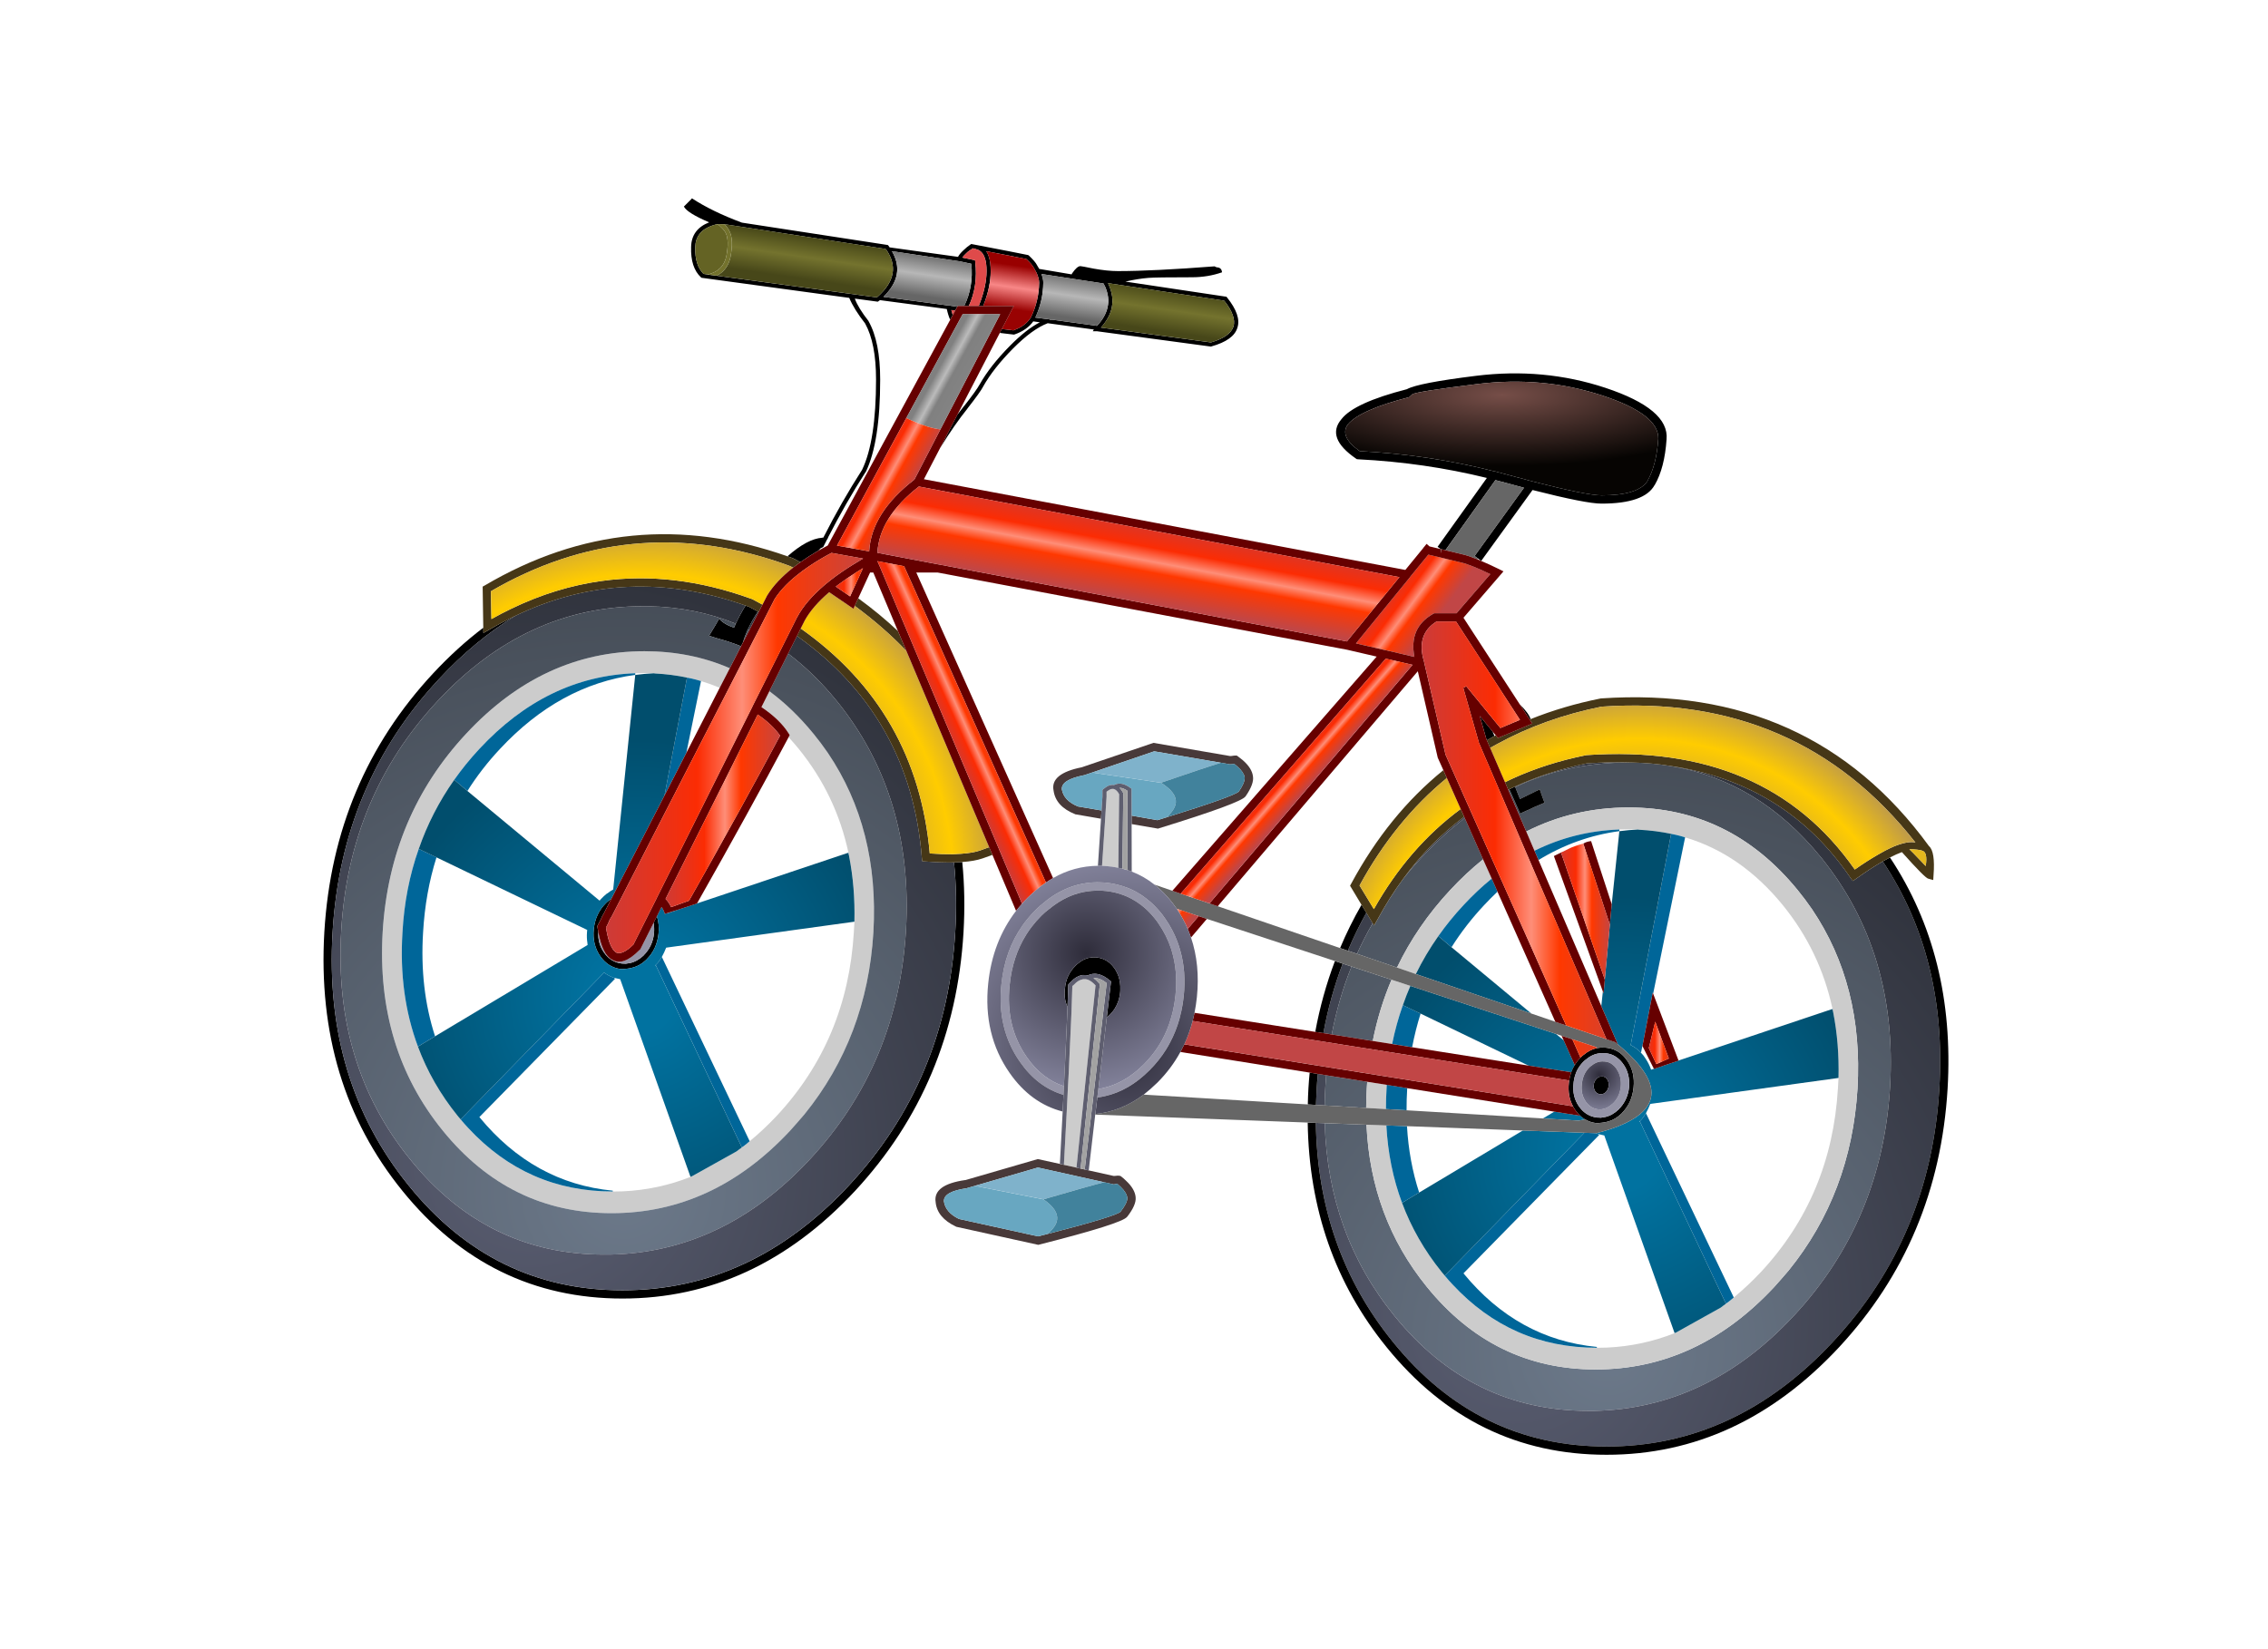 <?xml version="1.0" encoding="UTF-8"?>
<!DOCTYPE svg  PUBLIC '-//W3C//DTD SVG 1.1//EN'  'http://www.w3.org/Graphics/SVG/1.1/DTD/svg11.dtd'>
<svg enable-background="new 0 0 550 400" version="1.1" viewBox="0 0 550 400" xml:space="preserve" xmlns="http://www.w3.org/2000/svg">
<g clip-rule="evenodd" fill-rule="evenodd">
	<radialGradient id="ak" cx="389.88" cy="326.85" r="151.84" gradientUnits="userSpaceOnUse">
		<stop stop-color="#6C798A" offset="0"/>
		<stop stop-color="#444B55" offset="1"/>
	</radialGradient>
	<path d="m338.78 234.68l-9.7-3.325c1.14-2.536 2.406-5.011 3.8-7.425l0.35 0.55 0.851-1.5c1.895-3.509 3.961-6.784 6.2-9.824 1.408-1.775 2.9-3.509 4.475-5.2 3.353-3.603 6.835-6.786 10.45-9.55l4.45 10.025c-2.737 2.194-5.388 4.669-7.95 7.425-5.363 5.752-9.672 12.026-12.926 18.824zm-17.525 37.75l10.125 0.375c0.685 15.036 5.56 28.137 14.625 39.3 10.833 13.367 24.483 20.051 40.95 20.051 16.434 0 30.866-6.667 43.3-20 1.2-1.334 2.366-2.667 3.5-4 10.1-12.467 15.667-27.167 16.7-44.101 0.967-16.7-2.717-31.217-11.05-43.55-1.101-1.6-2.25-3.134-3.45-4.6-10.9-13.367-24.566-20.05-41-20.05-8.866 0-17.141 1.941-24.825 5.825l-4.3-9.975c0.08-0.041 0.164-0.082 0.25-0.125 0.467 1.023 0.892 1.965 1.274 2.825 0.5 1.1 0.934 2.083 1.301 2.95 0.366-0.2 0.75-0.383 1.149-0.55 1.767-0.833 3.351-1.533 4.75-2.1-0.533-1.434-0.916-2.517-1.149-3.25-1 0.5-2.601 1.283-4.801 2.35-0.345-0.889-0.728-1.855-1.149-2.9 8.428-3.967 17.461-5.95 27.1-5.95h1.351c3.092 0.062 6.1 0.329 9.024 0.8 14.339 2.362 26.564 9.762 36.675 22.2 12.434 15.366 18.017 33.916 16.75 55.649-1.3 21.7-9.083 40.217-23.35 55.551-13.967 15-30.116 22.683-48.45 23.05h-1.349c-18.934 0-34.617-7.684-47.05-23.05-10.742-13.211-16.375-28.786-16.901-46.725zm1.7-21.525c1.089-5.743 2.689-11.234 4.8-16.476l9.7 3.2c-2.005 4.707-3.521 9.657-4.55 14.85l-9.95-1.574zm-1.35 9.9l9.95 1.575c-0.035 0.526-0.068 1.051-0.1 1.575-0.095 1.61-0.145 3.202-0.15 4.774l-10.075-0.6c0.026-1.494 0.084-3.002 0.176-4.525 0.054-0.942 0.12-1.875 0.199-2.799z" fill="url(#ak)"/>
	<radialGradient id="au" cx="367.1" cy="319.8" r="152.95" gradientUnits="userSpaceOnUse">
		<stop stop-color="#5A5E72" offset="0"/>
		<stop stop-color="#2D3039" offset="1"/>
	</radialGradient>
	<path d="m340.28 213.15c4.302-5.885 9.234-10.901 14.8-15.05l0.125 0.3c-3.615 2.764-7.098 5.948-10.45 9.55-1.574 1.692-3.066 3.425-4.475 5.2zm27.125-22.375c5.386-2.483 11.21-4.358 17.475-5.625 3.77-0.259 7.411-0.326 10.925-0.2h-1.25c-9.639 0-18.672 1.983-27.1 5.95-0.018-0.045-0.035-0.087-0.05-0.125zm-1.4 0.65c0.028 0.054 0.054 0.104 0.075 0.15-0.086 0.043-0.17 0.084-0.25 0.125l-0.075-0.15c0.083-0.042 0.166-0.084 0.25-0.125zm-46.9 80.925l2.15 0.075c0.526 17.939 6.159 33.515 16.9 46.726 12.433 15.366 28.116 23.05 47.05 23.05h1.349c18.334-0.367 34.483-8.05 48.45-23.05 14.267-15.334 22.05-33.851 23.35-55.551 1.267-21.733-4.316-40.283-16.75-55.649-10.11-12.438-22.336-19.838-36.675-22.2 18.732 2.73 33.333 11.772 43.8 27.125l0.601 0.8 0.8-0.55c2.387-1.705 4.536-3.104 6.45-4.2 10.407 15.633 14.982 33.975 13.725 55.025-1.399 24.033-10 44.533-25.8 61.5-15.767 16.934-34.066 25.399-54.9 25.399-20.866 0-38.133-8.449-51.8-25.35-12.153-14.978-18.386-32.694-18.7-53.15zm7.75-41.75c1.328-3.164 2.828-6.238 4.5-9.225l1.525 2.55c-1.394 2.414-2.66 4.889-3.8 7.425l-2.225-0.75zm0.9 3.825c-2.11 5.241-3.711 10.732-4.8 16.476l-2.025-0.325c1.073-5.855 2.632-11.473 4.675-16.851l2.15 0.7zm-8.175 26.05l2.024 0.325c-0.078 0.924-0.145 1.857-0.199 2.8-0.092 1.523-0.149 3.031-0.176 4.525l-2.1-0.125c0.037-1.308 0.096-2.624 0.175-3.95 0.071-1.202 0.163-2.394 0.276-3.575z" fill="url(#au)"/>
	<path d="m186.58 167.65c3.831 2.83 7.406 6.28 10.725 10.35 1.2 1.467 2.35 3 3.45 4.6 8.333 12.333 12.017 26.85 11.05 43.55-1.033 16.933-6.6 31.633-16.7 44.1-1.133 1.333-2.3 2.667-3.5 4-12.434 13.333-26.867 20-43.3 20-16.466 0-30.117-6.684-40.95-20.05-10.8-13.3-15.65-29.351-14.55-48.15 1.133-18.8 7.883-34.833 20.25-48.1 12.4-13.333 26.817-20 43.25-20 7.458 0 14.35 1.375 20.675 4.125l-2.45 4.75c-1.473-0.624-2.981-1.166-4.525-1.625-0.733-0.233-1.467-0.434-2.2-0.6-0.4-0.1-0.8-0.184-1.2-0.25-2.5-0.533-5.083-0.867-7.75-1-0.1-0.033-0.2-0.05-0.3-0.05-0.833-0.033-1.667-0.05-2.5-0.05-0.667 0-1.316 0.017-1.95 0.05h-0.05c-14.3 0.5-26.9 6.617-37.8 18.35-2.233 2.4-4.267 4.9-6.1 7.5-3.667 5.2-6.533 10.783-8.6 16.75-2.233 6.3-3.55 13.05-3.95 20.25-0.633 10.066 0.617 19.3 3.75 27.699 2.233 6 5.433 11.584 9.6 16.75 0.233 0.301 0.483 0.601 0.75 0.9 0.6 0.733 1.233 1.45 1.9 2.15 9.5 10.233 21.167 15.35 35 15.35 0.833 0 1.667-0.017 2.5-0.05 5.7-0.267 11.15-1.434 16.35-3.5 0.1-0.066 0.216-0.117 0.35-0.15l10.85-6.05c0.2-0.167 0.417-0.333 0.65-0.5 0.1-0.066 0.2-0.134 0.3-0.2 0.1-0.1 0.2-0.184 0.3-0.25 0.09-0.067 0.182-0.135 0.275-0.2l0.125-0.074c0.031-0.028 0.064-0.054 0.1-0.075 0.031-0.027 0.065-0.052 0.1-0.075l0.25-0.2c0.117-0.096 0.233-0.188 0.35-0.274l0.7-0.601c2.267-1.866 4.467-3.934 6.6-6.2 11.4-12.267 17.617-27.083 18.65-44.449 0.067-0.867 0.117-1.733 0.15-2.601 0.133-5.566-0.3-10.883-1.3-15.95-0.033-0.066-0.05-0.149-0.05-0.25-0.033-0.166-0.067-0.333-0.1-0.5-2-9.366-6.017-17.766-12.05-25.2-0.805-0.988-1.63-1.938-2.475-2.85l0.275-0.5-0.3-0.5c-1.412-2.22-3.595-4.32-6.55-6.3l1.925-3.85zm162.22 59.4c-2.072 2.939-3.89 6.006-5.45 9.2l-4.574-1.575c3.254-6.798 7.563-13.072 12.925-18.825 2.563-2.756 5.213-5.23 7.95-7.425l2.1 4.675c-2.357 1.923-4.641 4.072-6.85 6.45-2.234 2.4-4.267 4.9-6.101 7.5zm43.9-25.85c-7.305 0.255-14.163 1.972-20.575 5.149l-2-4.675c7.685-3.883 15.959-5.825 24.825-5.825 16.434 0 30.1 6.683 41 20.05 1.2 1.466 2.35 3 3.45 4.6 8.333 12.333 12.017 26.85 11.05 43.55-1.033 16.934-6.601 31.634-16.7 44.101-1.134 1.333-2.3 2.666-3.5 4-12.434 13.333-26.866 20-43.3 20-16.467 0-30.117-6.684-40.95-20.051-9.065-11.163-13.94-24.264-14.625-39.3l4.825 0.175c0.349 6.66 1.615 12.919 3.8 18.775 2.233 6 5.434 11.583 9.6 16.75 0.233 0.3 0.483 0.6 0.75 0.9 0.601 0.733 1.233 1.449 1.9 2.149 9.5 10.233 21.167 15.351 35 15.351 0.833 0 1.667-0.017 2.5-0.051 5.7-0.267 11.15-1.433 16.35-3.5 0.101-0.066 0.217-0.116 0.351-0.149l10.85-6.05c0.2-0.167 0.417-0.334 0.65-0.5 0.1-0.067 0.2-0.134 0.3-0.2 0.1-0.101 0.2-0.184 0.3-0.25 0.091-0.068 0.183-0.135 0.275-0.2l0.125-0.075c0.03-0.028 0.063-0.053 0.1-0.075 0.031-0.026 0.064-0.052 0.101-0.074l0.25-0.2c0.116-0.096 0.233-0.188 0.35-0.275l0.7-0.6c2.267-1.867 4.467-3.934 6.6-6.2 11.4-12.267 17.617-27.083 18.65-44.45 0.066-0.866 0.116-1.733 0.149-2.6 0.134-5.566-0.3-10.884-1.3-15.95-0.033-0.066-0.05-0.15-0.05-0.25-0.033-0.167-0.066-0.333-0.1-0.5-2-9.366-6.017-17.767-12.051-25.2-6.733-8.267-14.633-13.75-23.699-16.45-0.733-0.233-1.467-0.433-2.2-0.6-0.4-0.1-0.8-0.184-1.2-0.25-2.5-0.533-5.083-0.866-7.75-1-0.1-0.033-0.2-0.05-0.3-0.05-0.834-0.033-1.667-0.05-2.5-0.05-0.667 0-1.316 0.017-1.95 0.05h-0.051zm-59.8 51.275c1.028-5.192 2.545-10.143 4.55-14.85l4.575 1.5c-0.667 1.529-1.275 3.088-1.825 4.675-1.078 3.041-1.945 6.183-2.601 9.425l-4.699-0.75zm-1.35 9.9l4.75 0.75c-0.017 0.311-0.033 0.619-0.05 0.925-0.105 1.676-0.155 3.326-0.15 4.95l-4.8-0.275c6e-3 -1.572 0.056-3.164 0.15-4.774 0.031-0.525 0.065-1.05 0.1-1.576zm-60.35-51.9c-1-0.212-2.034-0.354-3.1-0.425-0.281-0.019-0.564-0.035-0.85-0.05 0.289-4.346 0.539-8.096 0.75-11.25 0.041-0.696 0.083-1.362 0.125-2 0.081-1.273 0.155-2.431 0.225-3.475v-1.25c0.297-0.225 0.572-0.4 0.825-0.525h-0.025c0.351-0.151 0.676-0.193 0.975-0.125 0.479 0.15 0.904 0.566 1.275 1.25l-0.2 17.85zm-10.15 72.725l-3.05-0.675c0.18-3.269 0.405-7.502 0.675-12.7 0.062-1.281 0.128-2.623 0.2-4.025 0.031-0.668 0.065-1.352 0.1-2.05 0.061-1.031 0.119-2.09 0.175-3.175 0.288-5.99 0.513-10.915 0.675-14.775 0.105-2.749 0.181-4.958 0.225-6.625 0.099-0.102 0.199-0.193 0.3-0.274l0.05-0.025 0.025-0.025c0.672-0.736 1.355-1.17 2.05-1.3 0.033-5e-3 0.066-0.013 0.1-0.024 0.017-7e-3 0.033-0.015 0.05-0.025 0.06-0.01 0.118-0.01 0.175 0 0.08 0.016 0.155 0.016 0.225 0 0.192-0.017 0.384 0 0.575 0.05 0.015 0.013 0.032 0.021 0.05 0.025 0.042 0.015 0.083 0.022 0.125 0.024 0.633 0.237 1.267 0.704 1.9 1.4l-4.625 44.199z" fill="#ccc"/>
	<path d="m161.15 192.92l5.45-28.575c0.4 0.066 0.8 0.15 1.2 0.25 0.733 0.167 1.467 0.367 2.2 0.6l-3.55 17.375-5.3 10.35zm190.85 36.825l-3.2-2.7c1.834-2.6 3.867-5.1 6.101-7.5 2.209-2.378 4.492-4.527 6.85-6.45l1.4 3.176c-1.101 1.039-2.184 2.131-3.25 3.274-3.001 3.2-5.634 6.6-7.901 10.2zm20.125-23.4c6.412-3.178 13.271-4.895 20.575-5.149v0.399c-6.955 0.929-13.489 3.263-19.601 7l-0.974-2.25zm28.775 34.65l-0.101-0.25-2.45 12.675-0.399 1.925c-0.233-0.267-0.483-0.5-0.75-0.699-0.566-0.5-1.15-0.884-1.75-1.15l9.8-51.25c0.4 0.066 0.8 0.15 1.2 0.25 0.733 0.167 1.467 0.366 2.2 0.6l-7.75 37.899zm-1.75 29l21.3 44.7-0.7 0.6c-0.116 0.088-0.233 0.18-0.35 0.275l-0.25 0.2c-0.036 0.022-0.069 0.048-0.101 0.074-0.036 0.022-0.069 0.047-0.1 0.075l-0.124 0.076c-0.093 0.065-0.185 0.132-0.275 0.2l-20.85-44.15-0.05-0.1c0.166-0.167 0.333-0.334 0.5-0.5 0.367-0.467 0.7-0.95 1-1.45zm45.15-25.25h0.101c0.033 0.167 0.066 0.333 0.1 0.5l-0.201-0.5zm-93.95 64.65l33.875-34.65 2.75 0.1c0.174 0.07 0.349 0.137 0.525 0.2l0.3 0.25-32.9 33.55c8.767 10.667 19.55 16.617 32.35 17.851v0.2c-13.833 0-25.5-5.117-35-15.351-0.667-0.7-1.3-1.416-1.9-2.15zm-6.2-20.15l-4.15 2.5c-2.185-5.856-3.451-12.115-3.8-18.775l5 0.176c0.322 5.669 1.306 11.036 2.95 16.099zm-8.05-20.25c-5e-3 -1.624 0.045-3.274 0.15-4.95 0.017-0.306 0.033-0.614 0.05-0.925l4.95 0.8c3e-3 0.039 3e-3 0.081 0 0.125-0.11 1.777-0.16 3.527-0.15 5.25l-5-0.3zm8.4-23.15c-0.832 2.635-1.515 5.352-2.05 8.15l-4.851-0.775c0.655-3.242 1.522-6.384 2.601-9.425l4.3 2.05zm-138.65-38.5l-0.2-0.5h0.1c0.033 0.167 0.067 0.334 0.1 0.5zm-45.35 24.75l21.3 44.7-0.7 0.601c-0.117 0.087-0.233 0.179-0.35 0.274l-0.25 0.2c-0.035 0.023-0.069 0.048-0.1 0.075-0.036 0.021-0.069 0.047-0.1 0.075l-0.125 0.074c-0.093 0.065-0.185 0.133-0.275 0.2l-20.85-44.149-0.05-0.1c0.167-0.166 0.333-0.333 0.5-0.5 0.367-0.467 0.7-0.95 1-1.45zm-11.65 5.05l0.3 0.25-32.9 33.55c8.767 10.666 19.55 16.616 32.35 17.85v0.2c-13.833 0-25.5-5.116-35-15.35-0.667-0.7-1.3-1.417-1.9-2.15l34.8-35.6c0.733 0.534 1.517 0.95 2.35 1.25zm-43-29.2c-1.8 5.7-2.883 11.767-3.25 18.2-0.567 9.1 0.4 17.5 2.9 25.199l-4.15 2.5c-3.133-8.399-4.383-17.633-3.75-27.699 0.4-7.2 1.717-13.95 3.95-20.25l4.3 2.05zm48.2-44.65v0.4c-12.233 1.633-23.167 7.617-32.8 17.95-3 3.2-5.633 6.6-7.9 10.2l-3.2-2.7c1.833-2.6 3.867-5.1 6.1-7.5 10.9-11.733 23.5-17.85 37.8-18.35z" fill="#069"/>
	<radialGradient id="av" cx="392.94" cy="279.45" r="62.164" gradientUnits="userSpaceOnUse">
		<stop stop-color="#0172A0" offset=".149"/>
		<stop stop-color="#014E6D" offset="1"/>
	</radialGradient>
	<path d="m397.7 272.05l20.85 44.15c-0.1 0.066-0.2 0.149-0.3 0.25-0.1 0.066-0.2 0.133-0.3 0.2-0.233 0.166-0.45 0.333-0.65 0.5l-10.85 6.05c-0.134 0.033-0.25 0.083-0.351 0.149l-17.049-47.949c-0.366-0.067-0.733-0.15-1.1-0.25-0.167-0.034-0.316-0.067-0.45-0.101-0.177-0.063-0.352-0.13-0.525-0.2h0.176c15.851-4.094 17.576-11.276 5.175-21.55l-4-9.274 0.375-3.551 0.175 0.476 0.3-3.351 1.226-13.35 0.449-4.925 1.849-17.724c1.467-0.199 2.967-0.333 4.5-0.399 0.1 0 0.2 0.017 0.3 0.05 2.667 0.134 5.25 0.467 7.75 1l-9.8 51.25c0.6 0.267 1.184 0.65 1.75 1.15 0.267 0.199 0.517 0.433 0.75 0.699 0.166 0.2 0.35 0.4 0.55 0.601 0.2 0.267 0.384 0.533 0.55 0.8 0.566 0.833 1.017 1.733 1.351 2.7l0.675-0.226 0.024 0.025 5.95-2v-0.025l37.25-12.475 0.2 0.5c0 0.1 0.017 0.184 0.05 0.25 1 5.066 1.434 10.384 1.3 15.95l-45.649 6.3c-0.3 0.767-0.65 1.517-1.05 2.25-0.301 0.5-0.634 0.983-1 1.45-0.167 0.166-0.334 0.333-0.5 0.5-0.034 0.033-0.084 0.083-0.15 0.149l0.199-0.049zm-13.475 2.7l-33.875 34.65c-0.267-0.301-0.517-0.601-0.75-0.9-4.166-5.167-7.366-10.75-9.6-16.75l4.15-2.5 25.15-15.05 14.925 0.55zm-32.225-45l19.35 16.075-28-9.575c1.561-3.194 3.378-6.261 5.45-9.2l3.2 2.7zm18.65 28.7l-26.15-12.6-4.3-2.05c0.55-1.587 1.158-3.146 1.825-4.675l35.3 11.65 1.875 1.55 2.675 6c-0.341 0.547-0.624 1.13-0.85 1.75l-10.375-1.625zm3.525 12.825l2.75-1.65 6.275 1c0.362 0.329 0.746 0.612 1.149 0.85-0.488 0.115-0.988 0.224-1.5 0.325l-8.674-0.525z" fill="url(#av)"/>
	<path d="m358.22 93.15c-10.205 1.26-15.464 2.102-15.774 2.525l-0.7 0.65c-7.947 2.04-12.905 4.24-14.875 6.6-1.44 1.962-0.482 4.129 2.875 6.5 11.26 0.574 22.144 2.207 32.65 4.9h0.125c1.092 0.3 2.217 0.6 3.375 0.9 2 0.533 3.866 1.033 5.6 1.5 8.806 2.269 14.438 3.411 16.9 3.425 5.942 2e-3 9.659-1.165 11.149-3.5h-0.024c1.46-2.563 2.335-5.971 2.625-10.225 0.128-3.959-4.38-7.451-13.525-10.475-9.658-3.183-19.791-4.117-30.401-2.8zm0.975 42.9c-0.017-9e-3 -0.033-0.018-0.05-0.025l-0.75-0.575-0.801-0.6 11.976-16.55c-1.316-0.359-2.708-0.734-4.175-1.125-0.936-0.239-1.853-0.48-2.75-0.725l-12.125 17c-0.301-0.079-0.602-0.153-0.9-0.225l-0.025 0.075-0.149-0.1-0.05-0.025-0.775-0.55 11.95-16.7c-10.063-2.478-20.471-3.986-31.226-4.525l-0.3-0.025-0.225-0.15c-4.901-3.378-6.068-6.569-3.5-9.575 2.058-2.65 7.342-5.066 15.85-7.25 1.809-1.007 7.409-2.091 16.8-3.25 10.924-1.35 21.357-0.383 31.301 2.9 10.392 3.444 15.35 7.619 14.875 12.525-0.311 4.612-1.27 8.304-2.875 11.075h-0.025c-1.642 2.998-5.925 4.498-12.85 4.5-2.477 0.014-8.06-1.086-16.75-3.3l-12.451 17.2zm-165.1 0.3c-0.56-0.303-1.126-0.603-1.7-0.9l-0.1-0.05c-0.441-0.162-0.883-0.32-1.325-0.475 3.225-2.838 6.033-4.338 8.425-4.5v-0.025h0.275l0.025-0.075c2.932-5.767 6.049-11.217 9.35-16.35 8e-3 -0.017 0.017-0.033 0.025-0.05 2.25-4.688 3.375-11.979 3.375-21.875 3e-3 -5.861-0.88-10.395-2.65-13.6-1.798-2.299-3.081-4.365-3.85-6.2l-35.825-4.875-0.125-0.1c-1.704-1.579-2.504-4.038-2.4-7.375 0.06-2.863 1.518-4.854 4.375-5.975-3.55-1.514-5.591-2.789-6.125-3.825l1.8-1.8 0.15-0.2c3.243 2.133 7.285 4.1 12.125 5.9l35.2 5.4 0.225 0.05 0.125 0.175c0.06 0.093 0.134 0.201 0.225 0.325v0.025l0.025 0.025 16.6 2.3c0.254-0.493 0.696-1.026 1.325-1.6l0.025-0.025c0.545-0.54 1.154-1.031 1.825-1.475v-0.025l1.45 0.275c0.043 8e-3 0.085 0.017 0.125 0.025 6.033 1.153 10.091 1.945 12.175 2.375l0.15 0.05 0.1 0.075c1.021 0.958 1.688 1.741 2 2.35l-0.025-0.025c0.222 0.374 0.405 0.682 0.55 0.925l7.85 1.325c0.042-0.083 0.083-0.167 0.125-0.25 0.8-1.167 1.467-1.75 2-1.75 0.2 0 1.267 0.2 3.2 0.6 2.233 0.4 4.2 0.6 5.9 0.6 5.7 0 13.516-0.383 23.45-1.15 0.2 0.133 0.4 0.217 0.601 0.25 0.733 0.033 1.133 0.433 1.199 1.2-2.3 0.8-4.733 1.2-7.3 1.2-5.833 0-9.35 0.05-10.55 0.15-1.731 0.138-3.59 0.438-5.575 0.9l24.5 3.675 0.125 0.15c2.354 2.929 3.195 5.387 2.525 7.375-0.596 2.007-2.695 3.516-6.3 4.525l-0.075 0.025h-0.125l-27.5-3.7h-1.075l0.275-0.425-11.175-1.525h-0.025c-2.483 0.941-5.292 2.991-8.425 6.15-3.166 3.199-5.574 6.266-7.225 9.2l0.025-0.025c-0.471 0.914-1.754 2.705-3.85 5.375v0.025c-2.041 2.527-4.224 5.669-6.55 9.425l0.05-0.125 4.075-7.85c0.489-0.66 1.031-1.36 1.625-2.1v0.025c2.038-2.597 3.288-4.338 3.75-5.225l0.025-0.025c1.682-2.999 4.141-6.132 7.375-9.4 2.626-2.659 5.035-4.551 7.225-5.675l-1.6-0.225c-1.027 1.425-2.544 2.483-4.55 3.175l-0.125 0.025h-0.1c-1.182-0.132-2.298-0.266-3.35-0.4l0.5-0.95c0.893 0.106 1.835 0.214 2.825 0.325 1.541-0.538 2.749-1.313 3.625-2.325 0.193-0.213 0.368-0.438 0.525-0.675 1.35-2.714 2.042-5.572 2.075-8.575-6e-3 -0.71-0.239-1.561-0.7-2.55v0.025c-0.127-0.262-0.353-0.67-0.675-1.225l-0.025-0.025c-0.277-0.504-0.844-1.154-1.7-1.95-1.838-0.381-5.079-1.015-9.725-1.9 0.489 0.721 0.814 1.704 0.975 2.95v0.025c0.068 0.548 0.102 1.165 0.1 1.85 6e-3 2.52-0.585 5.311-1.775 8.375-0.01 0.025-0.019 0.05-0.025 0.075h-1.1c0.062-0.139 0.12-0.281 0.175-0.425 1.144-2.936 1.719-5.611 1.725-8.025-1e-3 -0.648-0.035-1.231-0.1-1.75-0.268-2.044-1.067-3.228-2.4-3.55l-1.45-0.425 0.7 0.225c-0.655 0.32-1.206 0.704-1.65 1.15l-0.025 0.025c-0.416 0.379-0.732 0.729-0.95 1.05l3.075 0.65 0.05 0.375c0.458 3.917-0.059 7.484-1.55 10.7h-1.125c1.525-3.065 2.1-6.474 1.725-10.225l-2.975-0.625h-0.05l-16.225-2.425c2.243 3.826 1.56 7.518-2.05 11.075l15.15 2.025v0.025c0.679-0.024 1.029 9e-3 1.05 0.1l1.7 0.25-0.525 0.925-0.925-0.125c0.11 0.447 0.227 0.847 0.35 1.2l-0.625 1.15c-0.314-0.671-0.589-1.538-0.825-2.6l-16.2-2.15c-0.119 0.082-0.236 0.165-0.35 0.25l-0.175 0.125-5.575-0.75c0.53 1.484 1.646 3.309 3.35 5.475h-0.025c1.88 3.325 2.821 8.042 2.825 14.15 0 10.136-1.167 17.619-3.5 22.45l-0.025-0.025c-3.234 5.029-6.292 10.363-9.175 16l0.15-0.175-0.4 0.675c-0.067 0.133-0.133 0.267-0.2 0.4l-0.65 1.275-0.775 0.425c-0.01 0.021-0.018 0.047-0.025 0.075-0.086 0.109-0.203 0.234-0.35 0.375-1.598 0.933-3.065 1.874-4.4 2.825zm-15.675 14.925c0.663-1.45 1.455-2.917 2.375-4.4 0.304 0.108 0.604 0.216 0.9 0.325 0.707 0.367 1.407 0.742 2.1 1.125-0.938 1.406-1.737 2.832-2.4 4.275-0.085 0.18-0.169 0.363-0.25 0.55-0.393 0.908-0.726 1.817-1 2.725l-0.45 0.875c-0.69-0.307-1.64-0.657-2.85-1.05-0.167-0.067-0.317-0.117-0.45-0.15-2.1-0.6-3.583-1.05-4.45-1.35 1.267-2.067 2.083-3.45 2.45-4.15 0.7 0.867 1.9 1.6 3.6 2.2 0.136-0.326 0.278-0.651 0.425-0.975zm-33.325 74.8c-0.103 1.848 0.355 3.498 1.375 4.95 1.075 1.548 2.508 2.439 4.3 2.675l0.975 0.05c0.332-0.04 0.682-0.099 1.05-0.175h0.025c1.171-0.265 2.263-0.881 3.275-1.851v-0.024c1.437-1.428 2.27-3.194 2.5-5.3v-0.025c0.079-0.9 0.045-1.75-0.1-2.55l0.8-1.601c0.426 1.29 0.559 2.698 0.4 4.226-0.263 2.509-1.229 4.593-2.9 6.25v0.024l-0.025 0.025c-0.316 0.284-0.633 0.551-0.95 0.8h-0.025c-1.152 0.873-2.652 1.365-4.5 1.476v0.024h-0.725c-2.055-0.266-3.722-1.308-5-3.125-1.309-1.894-1.833-4.085-1.575-6.575 0.263-2.509 1.229-4.592 2.9-6.25 0.238-0.244 0.497-0.47 0.775-0.675l-0.075 0.076c0.215-0.184 0.432-0.351 0.65-0.5l-1.8 3.5c-0.289 0.449-0.531 0.924-0.725 1.425l-0.875 1.7 0.05 0.325c0.059 0.392 0.126 0.767 0.2 1.125zm216.88-48.625c0.137 0.343 0.278 0.701 0.426 1.075-0.615 0.333-1.224 0.675-1.825 1.025l-0.101-0.25 0.025 0.125-1.65-5.8 3.125 3.825zm6.575-6.625c1.482 1.487 2.357 2.688 2.625 3.6-0.072 0.029-0.147 0.054-0.225 0.075l-2.4-3.675zm-2.55 20.6c0.462-0.224 0.928-0.441 1.4-0.65 0.015 0.039 0.031 0.081 0.05 0.125 0.422 1.044 0.805 2.011 1.149 2.9 2.2-1.066 3.801-1.85 4.801-2.35 0.233 0.733 0.616 1.816 1.149 3.25-1.399 0.566-2.983 1.267-4.75 2.1-0.399 0.167-0.783 0.35-1.149 0.55-0.367-0.867-0.801-1.85-1.301-2.95-0.383-0.86-0.808-1.801-1.274-2.825-0.021-0.047-0.047-0.096-0.075-0.15zm92.325 16.55c10.569 15.939 15.228 34.632 13.975 56.075-1.467 24.5-10.25 45.417-26.35 62.75-16.2 17.367-34.983 26.05-56.351 26.05-21.466 0-39.25-8.699-53.35-26.1-12.448-15.339-18.823-33.497-19.125-54.475l1.975 0.074c0.314 20.456 6.548 38.173 18.7 53.15 13.667 16.9 30.934 25.35 51.8 25.35 20.834 0 39.134-8.466 54.9-25.399 15.8-16.967 24.4-37.467 25.8-61.5 1.258-21.051-3.317-39.393-13.725-55.025 0.609-0.348 1.192-0.664 1.751-0.95zm-133.35 21.975c1.515-3.604 3.248-7.104 5.2-10.5l1.175 1.925c-1.672 2.986-3.172 6.061-4.5 9.225l-1.875-0.65zm56.05 30.125c0.226-0.62 0.509-1.203 0.85-1.75 0.39-0.649 0.856-1.249 1.4-1.8 0.024-0.025 0.05-0.051 0.074-0.075 0.239-0.245 0.497-0.47 0.775-0.675l-0.075 0.074c1.02-0.87 2.111-1.42 3.275-1.649 0.608-0.118 1.233-0.151 1.875-0.101h0.024c1.44 0.09 2.707 0.565 3.801 1.426 0.553 0.441 1.053 0.991 1.5 1.649l0.1 0.101 0.05 0.074c1.238 1.853 1.73 4.003 1.476 6.45-0.263 2.51-1.229 4.593-2.9 6.25v0.025l-0.025 0.024c-0.316 0.285-0.633 0.552-0.949 0.801h-0.025c-1.17 0.886-2.67 1.378-4.5 1.475v0.025h-0.725c-0.985-0.128-1.877-0.437-2.676-0.926-0.403-0.237-0.787-0.521-1.149-0.85-0.422-0.386-0.813-0.836-1.175-1.35-0.212-0.307-0.403-0.623-0.575-0.95-0.884-1.663-1.217-3.538-1-5.625 0.022-0.216 0.047-0.424 0.075-0.625 0.113-0.703 0.28-1.37 0.499-1.998zm-63.875 7.8c0.022-1.297 0.072-2.604 0.149-3.925 0.076-1.273 0.177-2.54 0.3-3.8l1.976 0.324c-0.113 1.182-0.205 2.373-0.275 3.575-0.079 1.326-0.138 2.643-0.175 3.95l-1.975-0.124zm8.45-34.15c-2.043 5.378-3.602 10.995-4.675 16.851l-1.975-0.3c1.102-5.964 2.693-11.688 4.774-17.176l1.876 0.625zm63.425 21.725c-0.031-2e-3 -0.065-2e-3 -0.101 0-1.533-0.085-2.925 0.391-4.175 1.425h-0.025c-6e-3 0.019-0.015 0.035-0.024 0.05-0.016 0.01-0.032 0.019-0.05 0.025-0.217 0.148-0.417 0.315-0.601 0.5-0.085 0.084-0.169 0.168-0.25 0.25-0.548 0.592-0.998 1.233-1.35 1.925-0.099 0.205-0.19 0.414-0.275 0.625-0.245 0.628-0.42 1.294-0.524 2-0.019 0.156-0.035 0.314-0.051 0.475v0.025c-0.261 2.121 0.181 3.996 1.325 5.625 0.051 0.072 0.101 0.139 0.15 0.2 0.914 1.232 2.072 2.016 3.475 2.35 0.217 0.053 0.442 0.095 0.675 0.125l0.525 0.025-0.25-0.025 0.7 0.05c0.332-0.04 0.682-0.098 1.05-0.175h0.025c1.171-0.264 2.263-0.881 3.274-1.85v-0.025c0.639-0.635 1.155-1.334 1.55-2.1 0.4-0.763 0.684-1.588 0.851-2.476 0.04-0.239 0.073-0.48 0.1-0.725v-0.025c0.011-0.118 0.019-0.235 0.025-0.35 0.11-2.005-0.356-3.755-1.4-5.25v0.025c-0.391-0.59-0.841-1.081-1.35-1.476l-0.025-0.024c-0.92-0.748-1.995-1.148-3.225-1.2h-0.049zm-1.675 6.05c0.334-0.3 0.733-0.434 1.2-0.4 0.3 0 0.584 0.101 0.851 0.301 0.1 0.1 0.216 0.233 0.35 0.399 0.3 0.434 0.417 0.967 0.35 1.601-0.066 0.566-0.283 1.05-0.649 1.449-0.367 0.367-0.767 0.551-1.2 0.551h-0.252c-0.396-0.057-0.729-0.232-1-0.525-0.055-0.057-0.104-0.115-0.15-0.175-0.185-0.287-0.301-0.596-0.35-0.925-0.025-0.199-0.025-0.407 0-0.625 0.033-0.601 0.267-1.101 0.7-1.5 0.033-0.068 0.083-0.118 0.15-0.151zm-118.65-192.82c0.089 0.189 0.172 0.381 0.25 0.575 1.555 3.623 0.896 7.022-1.975 10.2l26.675 3.6c3.086-0.896 4.911-2.179 5.475-3.85 0.487-1.68-0.263-3.772-2.25-6.275l-28.175-4.25zm-0.65 0.975c-0.137-0.314-0.287-0.614-0.45-0.9l-15.05-2.3c0.304 0.783 0.455 1.483 0.45 2.1-0.031 2.958-0.672 5.783-1.925 8.475l3.5 0.45c-0.016 0.019-0.024 0.044-0.025 0.075h0.7l10.775 1.475c2.755-2.921 3.431-6.046 2.025-9.375zm-15.7-3.75l-0.025-0.025v0.025l0.025 0.05v-0.05zm-1.45 11.575v-0.075c-6e-3 0.028-0.014 0.053-0.025 0.075h0.025zm-77.1-23.1c-0.345 0.085-0.67 0.185-0.975 0.3h-0.025c-2.73 0.917-4.13 2.659-4.2 5.225v0.025c-0.09 2.916 0.577 5.082 2 6.5l1.025 0.15 0.1 0.025h-0.075c0.586 0.061 1.303 0.153 2.15 0.275l38.825 5.25c0.064-0.052 0.131-0.102 0.2-0.15l0.025-0.025c4.109-3.653 4.792-7.461 2.05-11.425v0.025c-0.049-0.064-0.1-0.123-0.15-0.175l-39.075-6 0.025 0.025-1.7-0.05-0.025-0.025c-0.055 0.013-0.113 0.03-0.175 0.05zm-48.8 94.975c-6.517 3.94-12.684 9.04-18.5 15.3-15.833 16.967-24.45 37.466-25.85 61.5-1.433 24 4.733 44.483 18.5 61.449 13.667 16.9 30.934 25.351 51.8 25.351 20.833 0 39.133-8.467 54.9-25.4 15.8-16.967 24.4-37.467 25.8-61.5 0.349-5.838 0.249-11.463-0.3-16.875 0.702-0.02 1.368-0.053 2-0.1 0.544 5.486 0.645 11.178 0.3 17.075-1.467 24.5-10.25 45.416-26.35 62.75-16.2 17.366-34.983 26.05-56.35 26.05-21.467 0-39.25-8.7-53.35-26.101-14.067-17.333-20.383-38.267-18.95-62.8 1.467-24.5 10.267-45.417 26.4-62.75 3.9-4.189 7.95-7.872 12.15-11.05l0.025 1.275 1.475-0.825c2.09-1.227 4.19-2.344 6.3-3.349zm143.4 97.425l1.025-8.75-0.2-0.15c-1.958-1.677-3.774-2.109-5.45-1.3-0.26-0.07-0.518-0.096-0.775-0.075h-0.05c-0.228-0.045-0.453-0.028-0.675 0.05-0.891 0.158-1.758 0.691-2.6 1.601l0.075-0.051c-0.192 0.153-0.384 0.346-0.575 0.575l-0.125 0.125v0.175c-0.034 1.374-0.093 3.133-0.175 5.275-0.618-1.337-0.827-2.837-0.625-4.5 0.2-2.2 1.05-4.033 2.55-5.5 0.167-0.2 0.367-0.384 0.6-0.55 0.26-0.22 0.527-0.42 0.8-0.601 0.582-0.363 1.19-0.622 1.825-0.774 0.243-0.053 0.493-0.086 0.75-0.101 0.315-0.037 0.641-0.046 0.975-0.024h0.025c1.188 0.104 2.23 0.504 3.125 1.2 0.5 0.399 0.95 0.883 1.35 1.449 0.261 0.376 0.486 0.769 0.675 1.176 0.45 0.962 0.7 2.013 0.75 3.149 0.02 0.33 0.02 0.663 0 1-2e-3 0.159-0.011 0.317-0.025 0.476-0.022 0.209-0.047 0.418-0.075 0.625-0.096 0.555-0.229 1.088-0.4 1.6-0.243 0.684-0.559 1.325-0.95 1.925-0.327 0.477-0.702 0.927-1.125 1.351-0.231 0.224-0.464 0.432-0.7 0.624z"/>
	<radialGradient id="aw" cx="151.22" cy="288.95" r="151.85" gradientUnits="userSpaceOnUse">
		<stop stop-color="#6C798A" offset="0"/>
		<stop stop-color="#444B55" offset="1"/>
	</radialGradient>
	<path d="m181.4 152.6c0.117 0.056 0.233 0.114 0.35 0.175l-1.6 3.1c0.274-0.908 0.607-1.817 1-2.725 0.081-0.187 0.164-0.37 0.25-0.55zm-4.425 9.475c-6.326-2.75-13.217-4.125-20.675-4.125-16.433 0-30.85 6.667-43.25 20-12.367 13.267-19.117 29.3-20.25 48.1-1.1 18.8 3.75 34.851 14.55 48.15 10.833 13.366 24.483 20.05 40.95 20.05 16.434 0 30.867-6.667 43.3-20 1.2-1.333 2.367-2.667 3.5-4 10.1-12.467 15.667-27.167 16.7-44.1 0.967-16.7-2.716-31.217-11.05-43.55-1.1-1.6-2.25-3.133-3.45-4.6-3.319-4.07-6.894-7.521-10.725-10.35l4.55-9.125c4.223 3.181 8.165 7.022 11.825 11.525 12.433 15.367 18.017 33.917 16.75 55.65-1.3 21.7-9.083 40.217-23.35 55.55-13.967 15-30.117 22.684-48.45 23.05h-1.35c-18.933 0-34.617-7.684-47.05-23.05-12.467-15.333-18.05-33.85-16.75-55.55 1.267-21.733 9.05-40.284 23.35-55.65 14.267-15.333 30.867-23 49.8-23h1.35c7.586 0.152 14.645 1.561 21.175 4.225-0.147 0.324-0.289 0.649-0.425 0.975-1.7-0.6-2.9-1.333-3.6-2.2-0.367 0.7-1.183 2.083-2.45 4.15 0.867 0.3 2.35 0.75 4.45 1.35 0.133 0.034 0.283 0.083 0.45 0.15 1.21 0.393 2.16 0.743 2.85 1.05l-2.725 5.325z" fill="url(#aw)"/>
	<radialGradient id="ax" cx="128.45" cy="281.9" r="152.95" gradientUnits="userSpaceOnUse">
		<stop stop-color="#5A5E72" offset="0"/>
		<stop stop-color="#2D3039" offset="1"/>
	</radialGradient>
	<path d="m183.8 148.32c0.063 0.034 0.121 0.067 0.175 0.1l-2.225 4.35c-0.117-0.061-0.233-0.119-0.35-0.175 0.663-1.443 1.462-2.869 2.4-4.275zm-3-1.45c-0.92 1.483-1.712 2.95-2.375 4.4-6.53-2.665-13.588-4.073-21.175-4.225h-1.35c-18.933 0-35.533 7.667-49.8 23-14.3 15.367-22.083 33.917-23.35 55.65-1.3 21.7 4.283 40.217 16.75 55.55 12.433 15.366 28.117 23.05 47.05 23.05h1.35c18.333-0.366 34.483-8.05 48.45-23.05 14.267-15.333 22.05-33.85 23.35-55.55 1.267-21.733-4.317-40.284-16.75-55.65-3.66-4.502-7.602-8.344-11.825-11.525l2.15-4.275c18.362 13.059 28.454 30.983 30.275 53.775l0.1 0.875 0.825 0.05c2.58 0.195 4.871 0.27 6.875 0.225 0.549 5.412 0.648 11.037 0.3 16.875-1.4 24.033-10 44.533-25.8 61.5-15.767 16.934-34.067 25.4-54.9 25.4-20.867 0-38.133-8.45-51.8-25.351-13.767-16.966-19.933-37.449-18.5-61.449 1.4-24.034 10.017-44.534 25.85-61.5 5.816-6.26 11.983-11.36 18.5-15.3 17.798-8.525 36.398-9.35 55.8-2.475z" fill="url(#ax)"/>
	<radialGradient id="ay" cx="154.29" cy="241.55" r="62.164" gradientUnits="userSpaceOnUse">
		<stop stop-color="#0172A0" offset=".149"/>
		<stop stop-color="#014E6D" offset="1"/>
	</radialGradient>
	<path d="m105.85 207.95l-4.3-2.05c2.067-5.967 4.934-11.55 8.6-16.75l3.2 2.7 32.05 26.6c0.1-0.134 0.217-0.267 0.35-0.4 0.467-0.5 0.933-0.934 1.4-1.3 0.067-0.033 0.133-0.066 0.2-0.1 0.433-0.367 0.883-0.667 1.35-0.9l5.35-52.05c1.467-0.2 2.967-0.333 4.5-0.4 0.1 0 0.2 0.017 0.3 0.05 2.667 0.133 5.25 0.467 7.75 1l-5.45 28.575-12.9 25.075c-0.218 0.149-0.435 0.316-0.65 0.5l0.075-0.075c-0.278 0.205-0.537 0.431-0.775 0.675-1.671 1.658-2.637 3.741-2.9 6.25-0.258 2.49 0.267 4.682 1.575 6.575 1.278 1.817 2.945 2.859 5 3.125h0.725v-0.024c1.848-0.11 3.348-0.603 4.5-1.476h0.025c0.316-0.249 0.633-0.516 0.95-0.8l0.025-0.025v-0.025c1.671-1.657 2.638-3.741 2.9-6.25 0.159-1.527 0.025-2.936-0.4-4.226l1.125-2.25c0.33 0.448 0.588 0.982 0.775 1.601l0.025 0.075 0.5-0.15 0.025 0.05 2.8-0.95 4.45-1.449 0.025-0.025 36.625-12.275 0.2 0.5c0 0.101 0.017 0.184 0.05 0.25 1 5.067 1.434 10.384 1.3 15.95l-45.65 6.3c-0.3 0.767-0.65 1.517-1.05 2.25-0.3 0.5-0.633 0.983-1 1.45-0.167 0.167-0.333 0.334-0.5 0.5-0.033 0.033-0.083 0.084-0.15 0.15l0.2-0.05 20.85 44.149c-0.1 0.066-0.2 0.15-0.3 0.25-0.1 0.066-0.2 0.134-0.3 0.2-0.233 0.167-0.45 0.333-0.65 0.5l-10.85 6.05c-0.133 0.033-0.25 0.084-0.35 0.15l-17.05-47.95c-0.367-0.066-0.733-0.15-1.1-0.25-0.167-0.033-0.316-0.066-0.45-0.1-0.833-0.301-1.617-0.717-2.35-1.25l-34.8 35.6c-0.267-0.3-0.517-0.6-0.75-0.9-4.167-5.166-7.367-10.75-9.6-16.75l4.15-2.5 37-22.149c-0.033-0.167-0.05-0.334-0.05-0.5-0.133-0.834-0.167-1.684-0.1-2.55 0-0.233 0.017-0.434 0.05-0.601l-36.55-17.6z" fill="url(#ay)"/>
	<linearGradient id="az" x1="242.79" x2="241.27" y1="63.877" y2="74.402" gradientUnits="userSpaceOnUse">
		<stop stop-color="#666" offset="0"/>
		<stop stop-color="#B7B7B7" offset=".502"/>
		<stop stop-color="#666" offset="1"/>
	</linearGradient>
	<path d="m232.15 74.4l-1.7-0.25c-0.021-0.091-0.371-0.125-1.05-0.1v-0.025l-15.15-2.025c3.609-3.558 4.292-7.25 2.05-11.075l16.225 2.425h0.05l2.975 0.625c0.375 3.751-0.2 7.16-1.725 10.225h-1.575l-0.1 0.2zm35.9-4.75c1.406 3.329 0.73 6.454-2.025 9.375l-10.775-1.475h-0.7c1e-3 -0.031 0.01-0.056 0.025-0.075l-3.5-0.45c1.252-2.692 1.894-5.518 1.925-8.475 4e-3 -0.616-0.146-1.316-0.45-2.1l15.05 2.3c0.163 0.286 0.313 0.585 0.45 0.9zm-15.725-3.75h0.025v0.05l-0.025-0.05zm-1.425 11.575h-0.025c0.011-0.022 0.019-0.047 0.025-0.075v0.075z" fill="url(#az)"/>
	<linearGradient id="ba" x1="237.91" x2="236.38" y1="63.169" y2="73.694" gradientUnits="userSpaceOnUse">
		<stop stop-color="#464617" offset="0"/>
		<stop stop-color="#74732E" offset=".502"/>
		<stop stop-color="#474719" offset="1"/>
	</linearGradient>
	<path d="m268.7 68.675l28.175 4.25c1.987 2.503 2.737 4.595 2.25 6.275-0.563 1.67-2.389 2.954-5.475 3.85l-26.675-3.6c2.872-3.178 3.53-6.578 1.975-10.2-0.077-0.194-0.16-0.386-0.25-0.575zm-94.9-1.8c1.802-0.917 2.918-2.442 3.35-4.575 0.525-2.813 0.441-4.888-0.25-6.225-0.34-0.678-0.74-1.236-1.2-1.675l-0.025-0.025 39.075 6c0.05 0.052 0.101 0.11 0.15 0.175v-0.025c2.743 3.964 2.06 7.772-2.05 11.425l-0.025 0.025c-0.069 0.048-0.136 0.098-0.2 0.15l-38.825-5.25z" fill="url(#ba)"/>
	<linearGradient id="bd" x1="245.74" x2="244.21" y1="64.304" y2="74.829" gradientUnits="userSpaceOnUse">
		<stop stop-color="#900" offset="0"/>
		<stop stop-color="#F88787" offset=".502"/>
		<stop stop-color="#990202" offset="1"/>
	</linearGradient>
	<path d="m238.45 74.2c6e-3 -0.025 0.015-0.05 0.025-0.075 1.189-3.064 1.781-5.855 1.775-8.375 1e-3 -0.686-0.032-1.302-0.1-1.85v-0.025c-0.161-1.246-0.486-2.229-0.975-2.95 4.646 0.886 7.887 1.519 9.725 1.9 0.856 0.795 1.423 1.445 1.7 1.95l0.025 0.025c0.322 0.555 0.547 0.963 0.675 1.225v-0.025c0.461 0.989 0.694 1.839 0.7 2.55-0.033 3.003-0.725 5.861-2.075 8.575-0.157 0.236-0.332 0.461-0.525 0.675-0.876 1.013-2.084 1.788-3.625 2.325-0.99-0.111-1.932-0.219-2.825-0.325l2.9-5.6h-7.4z" fill="url(#bd)"/>
	<path d="m173.8 54.375c0.197 0.073 0.389 0.165 0.575 0.275 0.796 0.673 1.338 1.298 1.625 1.875 0.575 1.196 0.625 3.055 0.15 5.575-0.486 2.397-1.995 3.889-4.525 4.475l-1.025-0.15c-1.423-1.418-2.09-3.584-2-6.5v-0.025c0.069-2.566 1.47-4.308 4.2-5.225h0.025c0.305-0.115 0.63-0.215 0.975-0.3z" fill="#646324"/>
	<path d="m175.7 54.4c0.459 0.439 0.859 0.998 1.2 1.675 0.691 1.337 0.775 3.412 0.25 6.225-0.432 2.133-1.548 3.658-3.35 4.575-0.847-0.122-1.563-0.214-2.15-0.275h0.075l-0.1-0.025c2.53-0.586 4.039-2.078 4.525-4.475 0.475-2.521 0.425-4.379-0.15-5.575-0.287-0.577-0.829-1.202-1.625-1.875-0.187-0.11-0.378-0.202-0.575-0.275 0.062-0.02 0.12-0.037 0.175-0.05l0.025 0.025 1.7 0.05z" fill="#73722D"/>
	<path d="m234.95 74.2c1.491-3.216 2.008-6.783 1.55-10.7l-0.05-0.375-3.075-0.65c0.218-0.321 0.534-0.671 0.95-1.05l0.025-0.025c0.444-0.446 0.995-0.83 1.65-1.15l-0.7-0.225 1.45 0.425c1.333 0.322 2.132 1.505 2.4 3.55 0.065 0.519 0.099 1.102 0.1 1.75-6e-3 2.414-0.581 5.089-1.725 8.025-0.055 0.145-0.113 0.287-0.175 0.425h-2.4zm-3.9 2.2c-0.123-0.353-0.239-0.753-0.35-1.2l0.925 0.125-0.575 1.075z" fill="#DF4A4A"/>
	<path d="m158.5 223.82c0.146 0.8 0.179 1.649 0.1 2.55v0.025c-0.23 2.105-1.063 3.872-2.5 5.3v0.024c-1.012 0.97-2.104 1.586-3.275 1.851h-0.025c-0.368 0.076-0.718 0.135-1.05 0.175l-0.975-0.05c-1.792-0.235-3.225-1.127-4.3-2.675-1.02-1.452-1.478-3.103-1.375-4.95 0.674 3.678 1.782 5.902 3.325 6.675 1.772 1.155 4.014 0.355 6.725-2.4l0.125-0.1 3.225-6.425zm230.52 31.625h0.05c1.229 0.052 2.305 0.452 3.225 1.2l0.025 0.024c0.509 0.395 0.959 0.886 1.35 1.476v-0.025c1.044 1.495 1.511 3.245 1.4 5.25-7e-3 0.114-0.015 0.231-0.025 0.35v0.025c-0.026 0.244-0.06 0.485-0.1 0.725-0.167 0.888-0.45 1.713-0.851 2.476-0.395 0.766-0.911 1.465-1.55 2.1v0.025c-1.012 0.969-2.104 1.586-3.274 1.85h-0.025c-0.368 0.077-0.718 0.135-1.05 0.175l-0.7-0.05 0.25 0.025-0.525-0.025c-0.232-0.03-0.458-0.072-0.675-0.125-1.402-0.334-2.561-1.117-3.475-2.35-0.05-0.062-0.1-0.128-0.15-0.2-1.145-1.629-1.586-3.504-1.325-5.625v-0.025c0.016-0.16 0.032-0.318 0.051-0.475 0.104-0.706 0.279-1.372 0.524-2 0.085-0.211 0.177-0.42 0.275-0.625 0.352-0.691 0.802-1.333 1.35-1.925 0.081-0.082 0.165-0.166 0.25-0.25 0.184-0.185 0.384-0.352 0.601-0.5 0.018-7e-3 0.034-0.016 0.05-0.025 0.01-0.015 0.019-0.031 0.024-0.05h0.025c1.25-1.034 2.642-1.51 4.175-1.425 0.035-3e-3 0.069-3e-3 0.1-1e-3zm-3.075 3.025l-0.101 0.051c-0.145 0.096-0.278 0.204-0.399 0.324-0.278 0.282-0.528 0.582-0.75 0.9-0.558 0.818-0.907 1.752-1.05 2.8-0.022 0.134-0.039 0.267-0.051 0.4v0.024c-0.201 1.603 0.124 3.019 0.976 4.25 0.533 0.774 1.2 1.308 2 1.601 0.281 0.106 0.581 0.182 0.899 0.225l0.575 0.05h0.025c0.242-0.031 0.492-0.073 0.75-0.125 0.828-0.202 1.604-0.652 2.325-1.35v0.025c1.091-1.101 1.724-2.459 1.899-4.075v-0.025c0.141-1.639-0.2-3.063-1.024-4.274v-0.025c-0.269-0.4-0.577-0.733-0.926-1l-0.024-0.025c-0.597-0.492-1.296-0.75-2.101-0.774h-0.05c-1.096-0.074-2.088 0.268-2.973 1.023zm-127.95 4.975c-0.034 0.717-0.067 1.417-0.1 2.1-4.196-1.242-7.721-3.917-10.575-8.024-3.744-5.358-5.236-11.633-4.475-18.825 0.546-5.403 2.238-10.128 5.075-14.175 0.439-0.626 0.905-1.234 1.4-1.825 0.571-0.689 1.179-1.356 1.825-2 0.666-0.671 1.349-1.271 2.05-1.8l-0.05 0.024c0.659-0.546 1.326-1.046 2-1.5 0.579-0.383 1.162-0.732 1.75-1.05 2.851-1.551 5.884-2.342 9.1-2.375 0.332 4e-3 0.665 0.012 1 0.025 0.208 2e-3 0.416 0.011 0.625 0.024 1.222 0.089 2.396 0.28 3.525 0.575 0.338 0.079 0.671 0.171 1 0.275 0.441 0.136 0.875 0.285 1.3 0.449 0.338 0.134 0.671 0.275 1 0.426 1.27 0.596 2.47 1.337 3.6 2.225l0.025 0.025c0.875 0.668 1.708 1.435 2.5 2.3 0.442 0.479 0.876 0.988 1.3 1.524 0.234 0.317 0.468 0.643 0.7 0.976 1.203 1.722 2.17 3.538 2.899 5.45 0.278 0.717 0.52 1.45 0.726 2.199 0.991 3.449 1.274 7.19 0.85 11.226-0.126 1.186-0.31 2.336-0.55 3.45-0.141 0.67-0.299 1.328-0.475 1.975-0.557 1.987-1.299 3.862-2.226 5.625-0.324 0.633-0.674 1.249-1.05 1.85-1.12 1.791-2.454 3.458-4 5-3.31 3.316-6.918 5.408-10.825 6.275-0.601 0.138-1.209 0.245-1.825 0.325l0.25-2.05c0.377-0.065 0.752-0.14 1.125-0.226 3.56-0.8 6.851-2.708 9.875-5.725 1.226-1.229 2.309-2.546 3.25-3.95 0.399-0.595 0.774-1.203 1.125-1.825 0.968-1.753 1.734-3.628 2.301-5.625 0.187-0.641 0.353-1.29 0.5-1.95 0.229-1.085 0.404-2.202 0.524-3.35 0.343-3.256 0.193-6.306-0.45-9.15-0.174-0.782-0.382-1.549-0.625-2.3-0.715-2.152-1.731-4.178-3.05-6.075-0.134-0.193-0.268-0.385-0.399-0.574-0.411-0.553-0.836-1.069-1.275-1.551-0.76-0.853-1.56-1.603-2.4-2.25h-0.024v-0.024c-0.751-0.591-1.543-1.107-2.375-1.55-0.324-0.18-0.657-0.346-1-0.5-0.429-0.197-0.87-0.372-1.325-0.525-0.325-0.121-0.658-0.229-1-0.325-1.157-0.328-2.374-0.537-3.65-0.625-0.202-0.013-0.402-0.021-0.6-0.024-0.337-0.012-0.67-0.012-1 0-2.881 0.053-5.597 0.786-8.15 2.199-0.583 0.321-1.158 0.68-1.725 1.075-0.523 0.359-1.04 0.751-1.55 1.175l-0.05 0.025c-0.632 0.471-1.249 1.004-1.85 1.6-0.852 0.854-1.635 1.746-2.35 2.676-0.481 0.634-0.931 1.283-1.35 1.949-2.21 3.542-3.543 7.601-4 12.176-0.707 6.674 0.668 12.499 4.125 17.475 2.459 3.55 5.467 5.908 9.024 7.075z" fill="#9594A7"/>
	<path d="m192.32 137.68c-0.24-0.124-0.482-0.249-0.725-0.375-0.769-0.282-1.535-0.557-2.3-0.825-24.513-8.342-47.93-6.033-70.25 6.925l0.125 6.75c1.609-0.907 3.226-1.748 4.85-2.525 7.179-3.463 14.487-5.705 21.925-6.725 11.683-1.603 23.683-0.186 36 4.25 0.153 0.046 0.303 0.097 0.45 0.15l0.1 0.05c0.814 0.421 1.614 0.854 2.4 1.3l-0.925 1.775c-0.055-0.033-0.113-0.066-0.175-0.1-0.692-0.383-1.393-0.758-2.1-1.125-0.297-0.109-0.597-0.217-0.9-0.325-19.401-6.875-38.001-6.05-55.8 2.475-2.11 1.005-4.21 2.122-6.3 3.35l-1.475 0.825-0.025-1.275-0.15-9.975 0.5-0.275c23.302-13.732 47.777-16.091 73.425-7.075 0.442 0.155 0.883 0.313 1.325 0.475l0.1 0.05c0.574 0.297 1.141 0.597 1.7 0.9-0.323 0.232-0.64 0.466-0.95 0.7-0.28 0.209-0.555 0.418-0.825 0.625zm39.025 71.5c-2.004 0.045-4.295-0.029-6.875-0.225l-0.825-0.05-0.1-0.875c-1.821-22.792-11.913-40.717-30.275-53.775l0.9-1.825c18.812 13.272 29.246 31.464 31.3 54.575 2.097 0.143 3.98 0.201 5.65 0.175 0.705-0.021 1.372-0.055 2-0.1 1.818-0.127 3.318-0.385 4.5-0.775 0.862-0.305 1.612-0.58 2.25-0.825l0.8 1.875c-0.688 0.245-1.488 0.528-2.4 0.851-1.286 0.442-2.928 0.734-4.925 0.875-0.632 0.046-1.298 0.079-2 0.099zm-23.225-64.075c3.457 2.513 6.666 5.163 9.625 7.95l2.05 4.825c-3.725-3.888-7.9-7.529-12.525-10.925l0.175-0.375c0.229-0.497 0.453-0.989 0.675-1.475zm146.95 53c-5.565 4.149-10.498 9.166-14.8 15.05-2.239 3.04-4.306 6.315-6.2 9.824l-0.851 1.5-0.35-0.55-1.525-2.55-1.175-1.925-2.774-4.625 0.274-0.5c6.011-11.148 13.461-20.324 22.351-27.525l0.85 1.9c-8.377 6.874-15.435 15.565-21.175 26.075l3.475 5.725c5.633-9.993 12.649-18.085 21.05-24.275l0.85 1.876zm103.25 9.875c-0.56 0.286-1.143 0.603-1.75 0.95-1.914 1.096-4.063 2.495-6.45 4.2l-0.8 0.55-0.601-0.8c-10.467-15.353-25.067-24.395-43.8-27.125-2.925-0.471-5.933-0.738-9.024-0.8h-0.101c-3.514-0.126-7.155-0.06-10.925 0.2-6.265 1.267-12.089 3.142-17.475 5.625-0.473 0.209-0.938 0.426-1.4 0.65-0.084 0.042-0.167 0.083-0.25 0.125l-0.775-1.825c0.063-0.033 0.13-0.066 0.2-0.1 0.479-0.242 0.962-0.476 1.45-0.7 5.539-2.541 11.53-4.458 17.975-5.75l0.075-0.025h0.05c29.054-2.004 50.745 7.246 65.075 27.75 2.055-1.438 3.938-2.647 5.65-3.625 0.605-0.354 1.188-0.679 1.75-0.976 0.756-0.394 1.473-0.734 2.149-1.024 2.255-0.9 3.972-1.209 5.15-0.926-18.94-24.148-44.315-35.132-76.125-32.95-9.234 1.864-17.643 4.873-25.225 9.025-0.596 0.316-1.188 0.642-1.775 0.975l-0.8-1.85c0.602-0.35 1.21-0.691 1.825-1.025 0.105-0.057 0.214-0.116 0.324-0.175l0.525 0.65 8.35-3.5-0.649-1c0.077-0.021 0.152-0.046 0.225-0.075 5.303-2.134 10.944-3.801 16.925-5l0.075-0.025h0.05c33.941-2.319 60.466 9.623 79.575 35.825 1.023 0.879 1.39 3.212 1.101 7l-0.075 1.226-1.175-0.325c-0.479-0.031-2.62-2.182-6.426-6.45-0.88 0.325-1.847 0.758-2.898 1.3zm8.675 2.075c0.354-2.318 0.038-3.568-0.95-3.75-0.542-0.188-1.551-0.297-3.024-0.325 0.225 0.198 0.532 0.499 0.925 0.9 1.176 1.209 2.193 2.268 3.049 3.175z" fill="#463717"/>
	<radialGradient id="bb" cx="397.65" cy="247.7" r="79" gradientUnits="userSpaceOnUse">
		<stop stop-color="#CBA439" offset=".698"/>
		<stop stop-color="#fc0" offset=".867"/>
		<stop stop-color="#C19C46" offset="1"/>
	</radialGradient>
	<path d="m354.22 196.22c-8.4 6.19-15.417 14.282-21.05 24.275l-3.475-5.725c5.74-10.51 12.798-19.202 21.175-26.075l3.35 7.525zm7.15-14.825c0.588-0.333 1.18-0.659 1.775-0.975 7.582-4.152 15.99-7.161 25.225-9.025 31.81-2.182 57.185 8.801 76.125 32.95-1.179-0.283-2.896 0.025-5.15 0.926-0.677 0.29-1.394 0.631-2.149 1.024-0.562 0.297-1.145 0.622-1.75 0.976-1.713 0.978-3.596 2.187-5.65 3.625-14.33-20.505-36.021-29.755-65.075-27.75h-0.05l-0.075 0.025c-6.444 1.292-12.436 3.209-17.975 5.75-0.488 0.225-0.972 0.458-1.45 0.7-0.07 0.034-0.137 0.067-0.2 0.1l-3.601-8.326z" fill="url(#bb)"/>
	<radialGradient id="bc" cx="431.05" cy="176.6" r="109.4" gradientUnits="userSpaceOnUse">
		<stop stop-color="#fc0" offset="0"/>
		<stop stop-color="#C19C46" offset="1"/>
	</radialGradient>
	<path d="m467 210.05c-0.856-0.907-1.873-1.966-3.05-3.175-0.393-0.401-0.7-0.702-0.925-0.9 1.474 0.028 2.482 0.137 3.024 0.325 0.989 0.181 1.305 1.431 0.951 3.75z" fill="url(#bc)"/>
	<radialGradient id="ac" cx="156.25" cy="214.15" r="86.438" gradientUnits="userSpaceOnUse">
		<stop stop-color="#CBA439" offset=".698"/>
		<stop stop-color="#fc0" offset=".867"/>
		<stop stop-color="#C19C46" offset="1"/>
	</radialGradient>
	<path d="m184.9 146.65c-0.786-0.445-1.586-0.878-2.4-1.3l-0.1-0.05c-0.146-0.053-0.296-0.104-0.45-0.15-12.317-4.436-24.317-5.853-36-4.25-7.438 1.02-14.746 3.262-21.925 6.725-1.624 0.777-3.241 1.618-4.85 2.525l-0.125-6.75c22.32-12.958 45.737-15.267 70.25-6.925 0.765 0.268 1.532 0.543 2.3 0.825 0.243 0.126 0.485 0.251 0.725 0.375-2.736 2.159-4.811 4.375-6.225 6.65l-0.025 0.025-1.175 2.3zm54.975 58.825c-0.638 0.245-1.388 0.521-2.25 0.825-1.182 0.391-2.682 0.648-4.5 0.775-0.628 0.045-1.295 0.078-2 0.1-1.669 0.026-3.553-0.032-5.65-0.175-2.055-23.111-12.488-41.303-31.3-54.575l0.925-1.825-0.025 0.025c1.271-2.333 3.271-4.667 6-7l5.9 4.025 0.3-0.7c4.625 3.396 8.8 7.037 12.525 10.925l20.075 47.6z" fill="url(#ac)"/>
		<radialGradient id="ad" cx="364.19" cy="95.75" r="62.112" gradientTransform="matrix(1 0 0 .278 0 69.172)" gradientUnits="userSpaceOnUse">
		<stop stop-color="#764E48" offset="0"/>
		<stop stop-color="#060402" offset="1"/>
	</radialGradient>
	<path d="m358.22 93.15c10.61-1.317 20.743-0.383 30.4 2.8 9.146 3.024 13.653 6.516 13.525 10.475-0.29 4.254-1.165 7.663-2.625 10.225h0.024c-1.49 2.335-5.207 3.502-11.149 3.5-2.462-0.014-8.095-1.156-16.9-3.425-1.733-0.467-3.6-0.967-5.6-1.5-1.158-0.3-2.283-0.6-3.375-0.9h-0.125c-10.507-2.693-21.391-4.327-32.65-4.9-3.357-2.371-4.315-4.538-2.875-6.5 1.97-2.36 6.928-4.56 14.875-6.6l0.7-0.65c0.311-0.423 5.57-1.265 15.775-2.525z" fill="url(#ad)"/>
	<path d="m349.6 133.3l-0.199 0.9 0.05-1 0.149 0.1zm8.725 2.375c-1.462-0.592-2.645-0.992-3.55-1.2-1.362-0.335-2.779-0.677-4.25-1.025l12.125-17c0.897 0.244 1.814 0.486 2.75 0.725 1.467 0.391 2.858 0.766 4.175 1.125l-11.975 16.55 0.801 0.6-0.076 0.225zm-26.95 137.12l-10.125-0.375-2.15-0.075-1.975-0.074-51.525-1.926 0.025-0.149c4.185-0.417 8.093-1.984 11.725-4.7l39.801 2.375 1.975 0.125 2.1 0.125 10.075 0.6 4.8 0.275 5 0.3 33.075 1.976 8.675 0.524c0.512-0.102 1.012-0.21 1.5-0.325 0.799 0.489 1.69 0.798 2.676 0.926h0.725v-0.025c1.83-0.097 3.33-0.589 4.5-1.475h0.025c0.316-0.249 0.633-0.516 0.949-0.801l0.025-0.024v-0.025c1.671-1.657 2.638-3.74 2.9-6.25 0.255-2.447-0.237-4.598-1.476-6.45l-0.05-0.074-0.1-0.101c-0.447-0.658-0.947-1.208-1.5-1.649-1.094-0.86-2.36-1.336-3.801-1.426h-0.024c-0.642-0.051-1.267-0.018-1.875 0.101-0.104-0.083-0.212-0.167-0.325-0.25l-5.7-1.875-2.6-0.851-1.375-0.449-35.3-11.65-4.575-1.5-9.7-3.2-2.15-0.7-1.875-0.625-31.05-10.225-2-0.675-5.274-1.75c-0.101-0.134-0.2-0.267-0.301-0.4-0.249-0.351-0.499-0.692-0.75-1.024-0.421-0.54-0.854-1.058-1.3-1.551-0.981-1.097-2.015-2.072-3.1-2.925l4.35 1.5 2.025 0.7 6.975 2.375 2 0.675 29.675 10.15 1.875 0.649 2.226 0.75 9.7 3.325 4.574 1.575 28 9.575 5.825 2 2.625 0.899 9.775 3.325 2.075 0.7c0.229 0.185 0.454 0.368 0.675 0.55 12.401 10.273 10.676 17.456-5.175 21.55h-0.176l-2.75-0.1-14.924-0.551-28.1-1.05-5-0.176-4.825-0.174z" fill="#666"/>
	<linearGradient id="ae" x1="336.71" x2="348.43" y1="141.43" y2="150.11" gradientUnits="userSpaceOnUse">
		<stop stop-color="#C93C3C" offset="0"/>
		<stop stop-color="#FC2C03" offset=".353"/>
		<stop stop-color="#FE8E78" offset=".518"/>
		<stop stop-color="#FF3800" offset=".647"/>
		<stop stop-color="#C14646" offset="1"/>
	</linearGradient>
	<path d="m341.95 139.95l0.024-0.025c0.04-0.045 0.073-0.095 0.101-0.15l4.3-5.25c0.957 0.213 1.891 0.43 2.8 0.65 1.792 0.434 3.5 0.85 5.125 1.25h0.025c0.828 0.192 1.911 0.559 3.25 1.1 1.097 0.446 2.372 1.021 3.825 1.725l-8.2 9.5h-5.425l-0.226 0.125c-3.956 2.247-5.473 5.73-4.55 10.45l-7.05-1.65c-0.061-0.014-0.119-0.022-0.175-0.025l-6.95-1.6 13.075-16.025 0.051-0.075z" fill="url(#ae)"/>
	<path d="m349.4 133.18l0.05 0.025-0.05 1 0.199-0.9 0.025-0.075c0.299 0.072 0.6 0.146 0.9 0.225 1.471 0.348 2.888 0.689 4.25 1.025 0.905 0.208 2.088 0.607 3.55 1.2 0.269 0.108 0.543 0.225 0.825 0.35 0.017 7e-3 0.033 0.016 0.05 0.025 1.236 0.518 2.653 1.168 4.25 1.95l1.149 0.575-9.699 11.25 13.649 21 2.4 3.675 0.649 1-8.35 3.5-0.525-0.65-0.75-0.9-3.125-3.825 1.65 5.8-0.025-0.125 0.101 0.25 0.8 1.85 3.6 8.325 0.775 1.825 0.075 0.15 4.3 9.975 2 4.675 0.975 2.25 15.226 35.426 4 9.274c-0.221-0.182-0.445-0.365-0.675-0.55l-2.075-0.7-30.95-71.95-0.025-0.075v-0.05l-3.75-13.15 0.726-0.375 8.274 10.125 4.676-1.95 0.074-0.025-15.5-23.85h-4.75c-3.271 2.019-4.305 5.169-3.1 9.45l0.025 0.05c0.021 0.062 0.037 0.12 0.05 0.175 0.01 0.041 0.019 0.083 0.024 0.125v0.025l5.2 22.475 29.25 65.675-2.625-0.899-14.024-31.55-1.4-3.176-2.1-4.675-4.449-10.025-0.125-0.3-0.851-1.875-3.35-7.525-0.85-1.9-1.351-3-0.024-0.075-4.825-20.925-48.525 57-2-0.675 49.25-57.875-6.5-1.5-49.725 57-2.025-0.7 49.55-56.8-6.899-1.6-0.075-0.025h-0.05c-0.022-5e-3 -0.047-0.014-0.075-0.025l-99.4-18.75h-5.15l33.175 74.125c-0.582 0.331-1.157 0.689-1.725 1.075l-34.4-76.725-6.475-1.225 0.525 1.2c0.028 0.05 0.053 0.1 0.075 0.15l34.475 81.75c-0.506 0.56-0.99 1.135-1.45 1.725l-5.725-13.575-0.8-1.875-20.075-47.6-2.05-4.825-5.975-14.2h-0.775c-0.921 2.006-1.879 4.089-2.875 6.25-0.222 0.486-0.446 0.978-0.675 1.475l-0.175 0.375-0.3 0.7-5.9-4.025c-2.729 2.333-4.729 4.667-6 7l0.025-0.025-0.925 1.825-0.9 1.825-2.15 4.275-4.55 9.125-1.925 3.85c2.955 1.979 5.138 4.08 6.55 6.3l0.3 0.5-0.275 0.5v0.025c-6.442 12.108-13.843 25.542-22.2 40.3l-0.025 0.025-4.45 1.449-2.825 0.9-0.5 0.15-0.025-0.075c-0.188-0.618-0.446-1.152-0.775-1.601l-1.125 2.25-0.8 1.601-3.225 6.425-0.125 0.1c-2.711 2.756-4.953 3.556-6.725 2.4-1.543-0.772-2.651-2.997-3.325-6.675-0.074-0.358-0.141-0.733-0.2-1.125l-0.05-0.325 0.875-1.7c0.194-0.501 0.436-0.976 0.725-1.425l1.8-3.5 12.9-25.075 5.3-10.35 8.075-15.75 2.45-4.75 2.725-5.325 0.45-0.875 1.6-3.1 2.225-4.35 0.925-1.775 1.175-2.3 0.025-0.025c1.414-2.275 3.489-4.491 6.225-6.65 0.27-0.207 0.545-0.416 0.825-0.625 0.311-0.234 0.627-0.467 0.95-0.7 1.335-0.951 2.802-1.893 4.4-2.825 0.718-0.408 1.459-0.816 2.225-1.225l29.7-54.75 0.625-1.15 0.575-1.075 0.525-0.925 0.1-0.2h13.6l-2.9 5.6-0.5 0.95-10.275 19.825-4.075 7.85-4.05 7.8 116.75 22 4.375-5.35 0.05-0.1 0.025-0.025c0.022-0.027 0.048-0.052 0.075-0.075l0.024-0.025 0.601-0.75 0.725 0.625c0.934 0.218 1.843 0.434 2.725 0.651zm-7.45 6.775l-0.05 0.075-13.075 16.025 6.95 1.6c0.056 3e-3 0.114 0.011 0.175 0.025l7.05 1.65c-0.923-4.72 0.594-8.203 4.55-10.45l0.226-0.125h5.425l8.2-9.5c-1.453-0.704-2.729-1.279-3.825-1.725-1.339-0.541-2.422-0.908-3.25-1.1h-0.026c-1.625-0.4-3.333-0.816-5.125-1.25-0.909-0.22-1.843-0.437-2.8-0.65l-4.3 5.25c-0.027 0.055-0.061 0.104-0.101 0.15l-0.024 0.025zm-15.325 15.625l12.75-15.6-116.55-21.975c-6.404 4.995-9.754 10.353-10.05 16.075l14.725 2.8c0.027-4e-3 0.052-4e-3 0.075 0h0.025c0.027 5e-3 0.052 0.014 0.075 0.025l98.95 18.675zm80.425 101.65v0.025l-5.95 2-0.024-0.025-2.776-5.525 0.05-0.275 2.45-12.675 0.1 0.25 6.15 16.225zm-30.125 12.4l-35.675-5.7-4.95-0.8-4.75-0.75-9.95-1.575-2.024-0.325-1.976-0.324-31.35-5c0.332-0.608 0.648-1.225 0.95-1.851l94.25 15.025c0.172 0.327 0.363 0.644 0.575 0.95 0.361 0.514 0.753 0.964 1.175 1.35l-6.275-1zm13.475-45.375l-0.025-0.05-6.425-19.6c0.559-0.331 1.191-0.531 1.899-0.6l5 15.325-0.449 4.925zm-11.85-17.475l10.625 30.824-0.3 3.351-0.175-0.476-11.875-32.85c0.432-0.209 1.007-0.492 1.725-0.849zm2.75 45.3l1.976 4.45c-0.544 0.551-1.011 1.15-1.4 1.8l-2.675-6-0.5-1.101 2.599 0.851zm-38.85 1.925l28.2 4.45 10.375 1.625c-0.22 0.628-0.387 1.295-0.5 2l-91.301-14.45c0.164-0.646 0.313-1.305 0.45-1.975l29.275 4.625 1.975 0.3 2.025 0.325 9.95 1.574 4.699 0.75 4.852 0.776zm59.225 4.1l3.025-1.375-3.3-8.925-1.551 6.4 1.826 3.9zm-181.9-156.7l-16.8 30.925c2.601 0.475 5.201 0.942 7.8 1.4 0.348-6.229 4.006-12.038 10.975-17.425l6.3-12.15 14.5-27.95h-9.1l-13.675 25.2zm-10.5 36.4c-0.494 0.301-0.978 0.602-1.45 0.9-1.645 1.031-3.145 2.056-4.5 3.075-0.225 0.171-0.441 0.337-0.65 0.5l3.475 2.375c0.111-0.243 0.22-0.484 0.325-0.725 0.972-2.115 1.905-4.156 2.8-6.125zm-2.5-0.8c0.804-0.507 1.646-1.015 2.525-1.525-2.557-0.453-5.115-0.911-7.675-1.375-2.051 1.089-3.901 2.197-5.55 3.325-0.604 0.405-1.179 0.813-1.725 1.225-0.029 0.021-0.054 0.046-0.075 0.075-2.851 2.128-4.993 4.32-6.425 6.575l-39.525 77c-0.352 0.49-0.627 1.024-0.825 1.601l-0.55 1.074c0.052 0.336 0.111 0.661 0.175 0.976 0.512 2.717 1.271 4.408 2.275 5.075 1.042 0.454 2.443-0.188 4.2-1.926l5.625-11.199 0.025-0.025v-0.05l23.175-46.375 0.025-0.025v-0.05l10.85-21.676 0.025-0.025c1.37-2.57 3.553-5.137 6.55-7.7 0.148-0.124 0.298-0.249 0.45-0.375l0.025-0.025c0.378-0.314 0.77-0.631 1.175-0.95 1.557-1.206 3.307-2.415 5.25-3.625zm-17.6 41.425c-1.249-1.789-3.057-3.498-5.425-5.125l-22.35 44.726c0.55 0.547 1 1.214 1.35 2l4.35-1.575c8.267-14.586 15.626-27.927 22.075-40.026zm98.85 46.875l2.649-3.1 2 0.675-3.85 4.525c-0.242-0.712-0.509-1.413-0.799-2.1z" fill="#600"/>
	<linearGradient id="af" x1="343.75" x2="397.05" y1="203.64" y2="203.64" gradientUnits="userSpaceOnUse">
		<stop stop-color="#C93C3C" offset="0"/>
		<stop stop-color="#FC2C03" offset=".353"/>
		<stop stop-color="#FE8E78" offset=".518"/>
		<stop stop-color="#FF3800" offset=".647"/>
		<stop stop-color="#C14646" offset="1"/>
	</linearGradient>
	<path d="m389.58 252.05l-9.775-3.325-29.25-65.675-5.2-22.475v-0.025c-6e-3 -0.042-0.015-0.084-0.024-0.125-0.013-0.055-0.029-0.113-0.05-0.175l-0.025-0.05c-1.205-4.281-0.172-7.432 3.1-9.45h4.75l15.5 23.85-0.074 0.025-4.676 1.95-8.274-10.125-0.726 0.375 3.75 13.15v0.05l0.025 0.075 30.949 71.95zm-2.25 2.15c-1.164 0.229-2.256 0.779-3.275 1.649l0.075-0.074c-0.278 0.205-0.536 0.43-0.775 0.675-0.024 0.024-0.05 0.05-0.074 0.075l-1.976-4.45 5.7 1.875c0.113 0.083 0.222 0.167 0.325 0.25z" fill="url(#af)"/>
	<linearGradient id="ag" x1="308.95" x2="315.1" y1="187.74" y2="193.11" gradientUnits="userSpaceOnUse">
		<stop stop-color="#C93C3C" offset="0"/>
		<stop stop-color="#FC2C03" offset=".353"/>
		<stop stop-color="#FE8E78" offset=".518"/>
		<stop stop-color="#FF3800" offset=".647"/>
		<stop stop-color="#C14646" offset="1"/>
	</linearGradient>
	<path d="m293.3 219.12l-6.975-2.375 49.725-57 6.5 1.5-49.25 57.875zm-2.625 3.075l-2.649 3.1c-0.723-1.684-1.598-3.301-2.625-4.85l5.274 1.75z" fill="url(#ag)"/>
	<linearGradient id="ah" x1="278.19" x2="274.46" y1="125.27" y2="145.3" gradientUnits="userSpaceOnUse">
		<stop stop-color="#C93C3C" offset="0"/>
		<stop stop-color="#FC2C03" offset=".353"/>
		<stop stop-color="#FE8E78" offset=".518"/>
		<stop stop-color="#FF3800" offset=".647"/>
		<stop stop-color="#C14646" offset="1"/>
	</linearGradient>
	<path d="m326.62 155.58l-98.95-18.675c-0.023-0.011-0.048-0.02-0.075-0.025h-0.025c-0.023-4e-3 -0.048-4e-3 -0.075 0l-14.725-2.8c0.296-5.723 3.646-11.081 10.05-16.075l116.55 21.975-12.75 15.6z" fill="url(#ah)"/>
	<linearGradient id="ai" x1="377.5" x2="390.7" y1="221.1" y2="221.1" gradientUnits="userSpaceOnUse">
		<stop stop-color="#C93C3C" offset="0"/>
		<stop stop-color="#FC2C03" offset=".353"/>
		<stop stop-color="#FE8E78" offset=".518"/>
		<stop stop-color="#FF3800" offset=".647"/>
		<stop stop-color="#C14646" offset="1"/>
	</linearGradient>
	<path d="m389.18 237.6l-10.625-30.824v-0.025c0.047-9e-3 0.188-0.067 0.425-0.175 0.245-0.103 0.736-0.345 1.476-0.726 0.733-0.381 1.899-0.798 3.5-1.25l6.425 19.601 0.025 0.05-1.226 13.349z" fill="url(#ai)"/>
	<linearGradient id="aj" x1="398.78" x2="405.93" y1="252.95" y2="252.95" gradientUnits="userSpaceOnUse">
		<stop stop-color="#C93C3C" offset="0"/>
		<stop stop-color="#FC2C03" offset=".353"/>
		<stop stop-color="#FE8E78" offset=".518"/>
		<stop stop-color="#FF3800" offset=".647"/>
		<stop stop-color="#C14646" offset="1"/>
	</linearGradient>
	<polygon points="401.68 258.1 399.85 254.2 401.4 247.8 404.7 256.72" fill="url(#aj)"/>
	<linearGradient id="al" x1="249.64" x2="259.09" y1="223.54" y2="219.29" gradientUnits="userSpaceOnUse">
		<stop stop-color="#C93C3C" offset="0"/>
		<stop stop-color="#FC2C03" offset=".353"/>
		<stop stop-color="#FE8E78" offset=".518"/>
		<stop stop-color="#FF3800" offset=".647"/>
		<stop stop-color="#C14646" offset="1"/>
	</linearGradient>
	<path d="m253.65 214.05c-0.694 0.475-1.377 0.991-2.05 1.55-0.8 0.634-1.567 1.317-2.3 2.051-0.503 0.503-0.986 1.02-1.45 1.55l-34.475-81.75c-0.022-0.05-0.047-0.1-0.075-0.15l-0.525-1.2 6.475 1.225 34.4 76.724zm127.8 54.275l-94.25-15.025c0.825-1.8 1.501-3.691 2.024-5.675l91.301 14.45c-0.028 0.201-0.053 0.409-0.075 0.625-0.217 2.087 0.116 3.962 1 5.625z" fill="url(#al)"/>
	<linearGradient id="am" x1="224.82" x2="235.81" y1="85.322" y2="91.349" gradientUnits="userSpaceOnUse">
		<stop stop-color="#808080" offset="0"/>
		<stop stop-color="#808080" offset=".353"/>
		<stop stop-color="#bbb" offset=".518"/>
		<stop stop-color="#808080" offset=".647"/>
		<stop stop-color="#848484" offset="1"/>
	</linearGradient>
	<path d="m228.05 104.15c-2.057-0.255-4.424-0.989-7.1-2.2-0.42-0.183-0.812-0.366-1.175-0.55l13.675-25.2h9.1l-14.5 27.95z" fill="url(#am)"/>
	<linearGradient id="an" x1="208.8" x2="219.8" y1="114.56" y2="120.58" gradientUnits="userSpaceOnUse">
		<stop stop-color="#C93C3C" offset="0"/>
		<stop stop-color="#FC2C03" offset=".353"/>
		<stop stop-color="#FE8E78" offset=".518"/>
		<stop stop-color="#FF3800" offset=".647"/>
		<stop stop-color="#C14646" offset="1"/>
	</linearGradient>
	<path d="m219.78 101.4c0.363 0.184 0.755 0.368 1.175 0.55 2.676 1.211 5.042 1.944 7.1 2.2l-6.3 12.15c-6.969 5.388-10.627 11.196-10.975 17.425-2.599-0.458-5.199-0.925-7.8-1.4l16.8-30.925z" fill="url(#an)"/>
	<linearGradient id="ao" x1="201" x2="211.4" y1="141.22" y2="141.22" gradientUnits="userSpaceOnUse">
		<stop stop-color="#C93C3C" offset="0"/>
		<stop stop-color="#FC2C03" offset=".353"/>
		<stop stop-color="#FE8E78" offset=".518"/>
		<stop stop-color="#FF3800" offset=".647"/>
		<stop stop-color="#C14646" offset="1"/>
	</linearGradient>
	<path d="m209.28 137.8c-0.895 1.969-1.828 4.01-2.8 6.125-0.105 0.241-0.214 0.482-0.325 0.725l-3.475-2.375c0.209-0.163 0.426-0.329 0.65-0.5 1.355-1.019 2.855-2.043 4.5-3.075 0.472-0.299 0.956-0.599 1.45-0.9z" fill="url(#ao)"/>
	<linearGradient id="ap" x1="145.88" x2="211.72" y1="182.63" y2="182.63" gradientUnits="userSpaceOnUse">
		<stop stop-color="#C93C3C" offset="0"/>
		<stop stop-color="#FC2C03" offset=".353"/>
		<stop stop-color="#FE8E78" offset=".518"/>
		<stop stop-color="#FF3800" offset=".647"/>
		<stop stop-color="#C14646" offset="1"/>
	</linearGradient>
	<path d="m206.78 137c-1.943 1.21-3.693 2.419-5.25 3.625-0.405 0.319-0.797 0.636-1.175 0.95l-0.025 0.025c-0.152 0.126-0.302 0.251-0.45 0.375-2.997 2.563-5.18 5.129-6.55 7.7l-0.025 0.025-10.85 21.675v0.05l-0.025 0.025-23.175 46.375v0.05l-0.025 0.025-5.625 11.2c-1.757 1.738-3.158 2.38-4.2 1.926-1.004-0.667-1.763-2.358-2.275-5.075-0.064-0.314-0.123-0.64-0.175-0.976l0.55-1.074c0.198-0.576 0.473-1.11 0.825-1.601l39.525-77c1.432-2.254 3.574-4.446 6.425-6.575 0.021-0.029 0.046-0.054 0.075-0.075 0.546-0.412 1.121-0.82 1.725-1.225 1.649-1.127 3.499-2.236 5.55-3.325 2.56 0.464 5.118 0.922 7.675 1.375-0.879 0.51-1.721 1.018-2.525 1.525z" fill="url(#ap)"/>
	<linearGradient id="aq" x1="160.15" x2="190.35" y1="196.66" y2="196.66" gradientUnits="userSpaceOnUse">
		<stop stop-color="#C93C3C" offset="0"/>
		<stop stop-color="#FC2C03" offset=".353"/>
		<stop stop-color="#FE8E78" offset=".518"/>
		<stop stop-color="#FF3800" offset=".647"/>
		<stop stop-color="#C14646" offset="1"/>
	</linearGradient>
	<path d="m189.18 178.42c-6.449 12.099-13.808 25.44-22.075 40.025l-4.35 1.575c-0.35-0.786-0.8-1.453-1.35-2l22.35-44.726c2.368 1.628 4.176 3.337 5.425 5.126z" fill="url(#aq)"/>
	<radialGradient id="ar" cx="272.7" cy="254.2" r="55.5" gradientUnits="userSpaceOnUse">
		<stop stop-color="#2E2C3A" offset="0"/>
		<stop stop-color="#9494AF" offset="1"/>
	</radialGradient>
	<path d="m257.7 269.6c-5.142-1.319-9.425-4.437-12.85-9.35-4.333-6.2-6.067-13.45-5.2-21.75 0.704-6.767 2.954-12.625 6.75-17.575 0.46-0.59 0.944-1.165 1.45-1.725 0.463-0.53 0.946-1.047 1.45-1.55 0.733-0.733 1.5-1.417 2.3-2.051 0.672-0.559 1.355-1.075 2.05-1.55 0.568-0.386 1.143-0.744 1.725-1.075 3.384-1.946 7.009-2.938 10.875-2.975 0.334-0.011 0.667-0.011 1 0 0.286 0.015 0.569 0.031 0.85 0.05 1.066 0.071 2.1 0.213 3.1 0.425 0.338 0.065 0.672 0.141 1 0.226 0.419 0.104 0.836 0.22 1.25 0.35 0.334 0.107 0.667 0.225 1 0.351 1.969 0.752 3.803 1.802 5.5 3.149 1.085 0.853 2.118 1.828 3.1 2.925 0.446 0.493 0.879 1.011 1.3 1.551 0.251 0.332 0.501 0.674 0.75 1.024 0.101 0.134 0.2 0.267 0.301 0.4 1.027 1.549 1.902 3.166 2.625 4.85 0.29 0.688 0.557 1.388 0.8 2.101 1.486 4.398 1.961 9.215 1.425 14.449-0.136 1.302-0.327 2.568-0.575 3.801-0.137 0.67-0.286 1.328-0.45 1.975-0.523 1.983-1.199 3.875-2.024 5.675-0.302 0.626-0.618 1.242-0.95 1.851-1.481 2.715-3.349 5.198-5.6 7.449-1.101 1.067-2.2 2.034-3.301 2.9-3.631 2.716-7.54 4.283-11.725 4.7l0.475-4c0.615-0.08 1.224-0.188 1.825-0.325 3.907-0.867 7.516-2.959 10.825-6.275 1.546-1.542 2.88-3.209 4-5 0.376-0.601 0.726-1.217 1.05-1.85 0.927-1.763 1.669-3.638 2.226-5.625 0.176-0.646 0.334-1.305 0.475-1.975 0.24-1.114 0.424-2.265 0.55-3.45 0.425-4.035 0.142-7.776-0.85-11.226-0.206-0.749-0.447-1.482-0.726-2.199-0.729-1.912-1.696-3.729-2.899-5.45-0.232-0.333-0.466-0.658-0.7-0.976-0.424-0.536-0.857-1.045-1.3-1.524-0.792-0.865-1.625-1.632-2.5-2.3l-0.027-0.026c-1.13-0.888-2.33-1.629-3.6-2.225-0.329-0.15-0.662-0.292-1-0.426-0.426-0.164-0.859-0.313-1.3-0.449-0.329-0.104-0.662-0.196-1-0.275-1.128-0.295-2.303-0.486-3.525-0.575-0.209-0.014-0.417-0.022-0.625-0.024-0.335-0.014-0.668-0.021-1-0.025-3.216 0.033-6.249 0.824-9.1 2.375-0.588 0.317-1.171 0.667-1.75 1.05-0.674 0.454-1.341 0.954-2 1.5l0.05-0.024c-0.701 0.529-1.384 1.129-2.05 1.8-0.646 0.644-1.254 1.311-1.825 2-0.495 0.591-0.961 1.199-1.4 1.825-2.837 4.047-4.529 8.771-5.075 14.175-0.761 7.192 0.731 13.467 4.475 18.825 2.854 4.107 6.378 6.782 10.575 8.024-0.074 1.407-0.14 2.757-0.2 4.049z" fill="url(#ar)"/>
	<radialGradient id="as" cx="263.4" cy="231.25" r="40.25" gradientUnits="userSpaceOnUse">
		<stop stop-color="#2E2C3A" offset="0"/>
		<stop stop-color="#9494AF" offset="1"/>
	</radialGradient>
	<path d="m266.35 264.15l2.05-17.375c0.236-0.192 0.469-0.4 0.7-0.625 0.423-0.424 0.798-0.874 1.125-1.351 0.391-0.6 0.707-1.241 0.95-1.925 0.171-0.512 0.305-1.045 0.4-1.6 0.027-0.207 0.053-0.416 0.075-0.625 0.014-0.158 0.022-0.316 0.025-0.476 0.02-0.337 0.02-0.67 0-1-0.05-1.137-0.3-2.188-0.75-3.149-0.189-0.407-0.414-0.8-0.675-1.176-0.4-0.566-0.85-1.05-1.35-1.449-0.895-0.696-1.937-1.097-3.125-1.2h-0.025c-0.334-0.021-0.66-0.013-0.975 0.024-0.257 0.015-0.507 0.048-0.75 0.101-0.635 0.152-1.243 0.411-1.825 0.774-0.273 0.181-0.54 0.381-0.8 0.601-0.233 0.166-0.433 0.35-0.6 0.55-1.5 1.467-2.35 3.3-2.55 5.5-0.202 1.663 7e-3 3.163 0.625 4.5-0.157 4.052-0.398 9.478-0.725 16.275-0.052 1.002-0.102 1.978-0.15 2.925-3.557-1.167-6.565-3.525-9.025-7.075-3.457-4.976-4.832-10.801-4.125-17.475 0.457-4.575 1.79-8.634 4-12.176 0.419-0.666 0.869-1.315 1.35-1.949 0.715-0.93 1.498-1.821 2.35-2.676 0.601-0.596 1.218-1.129 1.85-1.6l0.05-0.025c0.51-0.424 1.027-0.815 1.55-1.175 0.567-0.396 1.143-0.754 1.725-1.075 2.553-1.413 5.269-2.146 8.15-2.199 0.33-0.012 0.663-0.012 1 0 0.198 3e-3 0.398 0.012 0.6 0.024 1.276 0.088 2.493 0.297 3.65 0.625 0.342 0.096 0.675 0.204 1 0.325 0.455 0.153 0.896 0.328 1.325 0.525 0.343 0.154 0.676 0.32 1 0.5 0.832 0.442 1.624 0.959 2.375 1.55v0.024h0.024c0.841 0.647 1.641 1.397 2.4 2.25 0.439 0.481 0.864 0.998 1.275 1.551 0.132 0.189 0.266 0.381 0.399 0.574 1.318 1.897 2.335 3.923 3.05 6.075 0.243 0.751 0.451 1.518 0.625 2.3 0.644 2.845 0.793 5.895 0.45 9.15-0.12 1.147-0.296 2.265-0.524 3.35-0.147 0.66-0.313 1.31-0.5 1.95-0.566 1.997-1.333 3.872-2.301 5.625-0.351 0.622-0.726 1.23-1.125 1.825-0.941 1.404-2.024 2.722-3.25 3.95-3.023 3.017-6.315 4.925-9.875 5.725-0.37 0.089-0.745 0.163-1.123 0.228z" fill="url(#as)"/>
	<path d="m267.12 196.58c-0.042 0.637-0.083 1.304-0.125 2l-6.075-1.05h-0.1l-0.1-0.05c-3.137-1.26-4.878-3.168-5.225-5.725-0.565-2.748 1.71-4.631 6.825-5.65l17.399-5.925 18.601 3.2c0.119-0.015 0.244-0.023 0.375-0.025 0.384-0.067 0.684-0.101 0.899-0.1h0.325l0.275 0.2c0.382 0.272 0.798 0.597 1.25 0.975v0.025h0.024c1.414 1.258 2.205 2.524 2.375 3.8v0.025c0.211 1.222-0.381 2.838-1.774 4.85l-0.025 0.025c-0.68 1.059-7.68 3.643-21 7.75l-0.225 0.075-6.4-1.1v-2.05l6.25 1.1c0.769-0.237 1.519-0.47 2.25-0.7 10.891-3.392 16.725-5.476 17.5-6.25 0.997-1.441 1.472-2.583 1.425-3.425v-0.025c-0.171-0.842-0.737-1.692-1.699-2.55l-0.025-0.025c-0.294-0.25-0.569-0.475-0.825-0.675-0.113 0.01-0.238 0.027-0.375 0.05l-0.075 0.025-0.625 0.025-2.125-0.375-16.199-2.775-15.075 5.15-1.85 0.625-0.05 0.025h-0.075c-3.679 0.722-5.462 1.864-5.35 3.425 0.317 1.826 1.617 3.209 3.9 4.15l5.724 0.975zm-3.1 87.3l6.075 1.35c0.127-0.02 0.244-0.027 0.35-0.024 0.482-0.073 0.833-0.082 1.05-0.025l0.225 0.05 0.175 0.125c0.391 0.288 0.799 0.646 1.225 1.075l0.025 0.025c1.364 1.284 2.114 2.575 2.25 3.875v0.05c0.136 1.229-0.547 2.813-2.05 4.75h-0.025c-0.714 1.072-7.823 3.322-21.325 6.75l-0.225 0.05-19.85-4.375-0.1-0.05c-3.055-1.451-4.697-3.435-4.925-5.95-0.443-2.822 1.973-4.605 7.25-5.35l-0.125 0.05 17.65-5.125 5.35 1.175 0.975 0.226 3.05 0.675 1 0.225 1 0.226 0.975 0.222zm3.75 2.875l-16.075-3.575-15.3 4.45-1.825 0.525-0.05 0.024-0.075 0.025c-3.738 0.524-5.588 1.574-5.55 3.149 0.234 1.786 1.451 3.22 3.65 4.301l19.175 4.225c0.777-0.198 1.536-0.39 2.275-0.575 11.148-2.875 17.073-4.684 17.775-5.425h-0.025c1.076-1.368 1.626-2.469 1.65-3.3-0.129-0.893-0.671-1.793-1.625-2.7l-0.025-0.025c-0.278-0.273-0.545-0.515-0.8-0.725-0.09 0.013-0.198 0.029-0.325 0.05l-0.175 0.025c-0.028 5e-3 -0.062 0.013-0.1 0.024l-0.225 0.051-2.35-0.524z" fill="#483939"/>
	<path d="m281.55 189.85c2.533 1.6 3.733 3.2 3.601 4.8-0.094 1.096-0.835 2.288-2.226 3.575-0.731 0.229-1.481 0.463-2.25 0.7l-6.25-1.1-0.025-5.575v-0.95l-0.2-0.15c-1.504-1.132-2.854-1.382-4.05-0.75-0.436-0.079-0.903-0.012-1.4 0.2h-0.025c-0.364 0.184-0.764 0.458-1.2 0.825l-0.175 0.15v1.65c-0.067 1.008-0.143 2.125-0.225 3.35l-5.725-0.975c-2.283-0.941-3.583-2.324-3.9-4.15-0.112-1.561 1.671-2.703 5.35-3.425h0.075l0.05-0.025 1.85-0.625 16.725 2.475zm-27.55 109.45c-0.739 0.186-1.498 0.377-2.275 0.575l-19.175-4.225c-2.199-1.081-3.416-2.515-3.65-4.301-0.038-1.575 1.812-2.625 5.55-3.149l0.075-0.025 0.05-0.024 1.825-0.525 16.65 3.275c2.434 1.699 3.534 3.35 3.3 4.949-0.139 1.091-0.923 2.242-2.35 3.45z" fill="#68A7C1"/>
	<path d="m296.1 185c-2.72 0.828-7.569 2.445-14.55 4.85l-16.725-2.475 15.075-5.15 16.2 2.775zm-59.7 102.62l15.3-4.45 16.075 3.575c-2.75 0.694-7.659 2.077-14.725 4.15l-16.65-3.275z" fill="#7FB2CB"/>
	<path d="m281.55 189.85c6.98-2.405 11.83-4.022 14.55-4.85l2.125 0.375 0.625-0.025 0.075-0.025c0.137-0.023 0.262-0.041 0.375-0.05 0.256 0.2 0.531 0.425 0.825 0.675l0.025 0.025c0.962 0.858 1.528 1.708 1.699 2.55v0.025c0.047 0.842-0.428 1.984-1.425 3.425-0.775 0.774-6.609 2.858-17.5 6.25 1.391-1.288 2.132-2.479 2.226-3.575 0.133-1.6-1.067-3.2-3.6-4.8zm-28.5 101.05c7.066-2.073 11.975-3.456 14.725-4.15l2.35 0.525 0.225-0.051c0.039-0.012 0.072-0.02 0.1-0.024l0.175-0.025c0.127-0.021 0.235-0.037 0.325-0.05 0.255 0.21 0.521 0.451 0.8 0.725l0.025 0.025c0.954 0.907 1.496 1.808 1.625 2.7-0.024 0.831-0.574 1.932-1.65 3.3h0.025c-0.702 0.741-6.626 2.55-17.775 5.425 1.427-1.208 2.211-2.358 2.35-3.45 0.233-1.6-0.867-3.25-3.3-4.95z" fill="#41829C"/>
	<path d="m268.4 246.78l-2.05 17.375-0.25 2.05-0.475 4-0.025 0.149-1.575 13.525-0.975-0.225 1.575-13.325v-0.05l3.75-31.825c-1.124-0.899-2.19-1.308-3.2-1.226 0.47 0.324 0.937 0.758 1.4 1.301l0.15 0.149-4.675 44.75-1-0.225 4.625-44.2c-0.633-0.696-1.267-1.163-1.9-1.4-0.042-2e-3 -0.083-0.01-0.125-0.024-0.018-5e-3 -0.035-0.013-0.05-0.025-0.191-0.05-0.383-0.066-0.575-0.05-0.07 0.016-0.146 0.016-0.225 0-0.057-0.01-0.115-0.01-0.175 0-0.017 0.011-0.033 0.019-0.05 0.025-0.034 0.012-0.067 0.02-0.1 0.024-0.695 0.13-1.378 0.563-2.05 1.3l-0.025 0.025-0.05 0.025c-0.101 0.081-0.201 0.173-0.3 0.274-0.044 1.667-0.119 3.876-0.225 6.625-0.162 3.86-0.387 8.785-0.675 14.775-0.056 1.085-0.114 2.144-0.175 3.175-0.035 0.698-0.069 1.382-0.1 2.05-0.072 1.402-0.139 2.744-0.2 4.025-0.27 5.198-0.495 9.432-0.675 12.7l-0.975-0.226c0.171-3.274 0.396-7.508 0.675-12.7 0.06-1.292 0.126-2.642 0.2-4.05 0.033-0.683 0.066-1.383 0.1-2.1 0.048-0.947 0.098-1.923 0.15-2.925 0.327-6.798 0.568-12.224 0.725-16.275 0.082-2.143 0.141-3.901 0.175-5.275v-0.171l0.125-0.125c0.191-0.229 0.383-0.422 0.575-0.575l-0.075 0.051c0.842-0.909 1.709-1.442 2.6-1.601 0.222-0.078 0.447-0.095 0.675-0.05h0.05c0.257-0.021 0.515 5e-3 0.775 0.075 1.676-0.81 3.493-0.377 5.45 1.3l0.2 0.15-1.025 8.75zm-2.15-36.775c0.29-4.43 0.54-8.238 0.75-11.425 0.042-0.696 0.083-1.363 0.125-2 0.083-1.225 0.158-2.342 0.225-3.35v-1.65l0.175-0.15c0.436-0.366 0.836-0.641 1.2-0.825h0.025c0.497-0.212 0.964-0.279 1.4-0.2 1.196-0.632 2.546-0.382 4.05 0.75l0.2 0.15v0.95l0.025 5.575v2.05l0.025 11.525c-0.333-0.126-0.666-0.243-1-0.351l-0.05-18.8v-0.45c-0.678-0.475-1.311-0.716-1.9-0.725 0.309 0.306 0.592 0.706 0.85 1.2l0.05 0.1-0.2 18.325c-0.328-0.085-0.662-0.16-1-0.226l0.2-17.85c-0.371-0.684-0.796-1.1-1.275-1.25-0.299-0.068-0.625-0.026-0.975 0.125h0.025c-0.253 0.125-0.528 0.3-0.825 0.525v1.25c-0.07 1.044-0.145 2.202-0.225 3.475-0.042 0.638-0.084 1.304-0.125 2-0.211 3.154-0.461 6.904-0.75 11.25-0.333-9e-3 -0.666-9e-3 -1 2e-3z" fill="#5E5E6F"/>
	<path d="m273.45 211.05c-0.414-0.13-0.831-0.246-1.25-0.35l0.2-18.325-0.05-0.1c-0.258-0.494-0.541-0.894-0.85-1.2 0.589 8e-3 1.222 0.25 1.9 0.725v0.45l0.05 18.8zm-10.4 72.6l-1-0.226 4.675-44.75-0.15-0.149c-0.464-0.543-0.93-0.977-1.4-1.301 1.01-0.082 2.077 0.326 3.2 1.226l-3.75 31.825v0.05l-1.575 13.325z" fill="#A2A2A2"/>
	<radialGradient id="at" cx="387.9" cy="260.8" r="10.912" gradientUnits="userSpaceOnUse">
		<stop stop-color="#2E2C3A" offset="0"/>
		<stop stop-color="#9494AF" offset="1"/>
	</radialGradient>
	<path d="m385.95 258.48c0.885-0.755 1.877-1.097 2.975-1.024h0.05c0.805 0.024 1.504 0.282 2.101 0.774l0.024 0.025c0.349 0.267 0.657 0.6 0.926 1v0.025c0.824 1.211 1.165 2.636 1.024 4.274v0.025c-0.176 1.616-0.809 2.975-1.899 4.075v-0.025c-0.722 0.697-1.497 1.147-2.325 1.35-0.258 0.052-0.508 0.094-0.75 0.125h-0.025l-0.575-0.05c-0.318-0.043-0.618-0.118-0.899-0.225-0.8-0.293-1.467-0.826-2-1.601-0.852-1.231-1.177-2.647-0.976-4.25v-0.024c0.012-0.134 0.028-0.267 0.051-0.4 0.143-1.048 0.492-1.981 1.05-2.8 0.222-0.318 0.472-0.618 0.75-0.9 0.121-0.12 0.255-0.229 0.399-0.324l0.099-0.05zm1.4 3.025c-0.066 0.033-0.116 0.083-0.149 0.15-0.434 0.399-0.667 0.899-0.7 1.5-0.025 0.218-0.025 0.426 0 0.625 0.049 0.329 0.165 0.638 0.35 0.925 0.046 0.06 0.096 0.118 0.15 0.175 0.271 0.293 0.604 0.469 1 0.525h0.25c0.434 0 0.833-0.184 1.2-0.551 0.366-0.399 0.583-0.883 0.649-1.449 0.067-0.634-0.05-1.167-0.35-1.601-0.134-0.166-0.25-0.3-0.35-0.399-0.267-0.2-0.551-0.301-0.851-0.301-0.466-0.033-0.865 0.101-1.199 0.401z" fill="url(#at)"/>
</g>
</svg>
